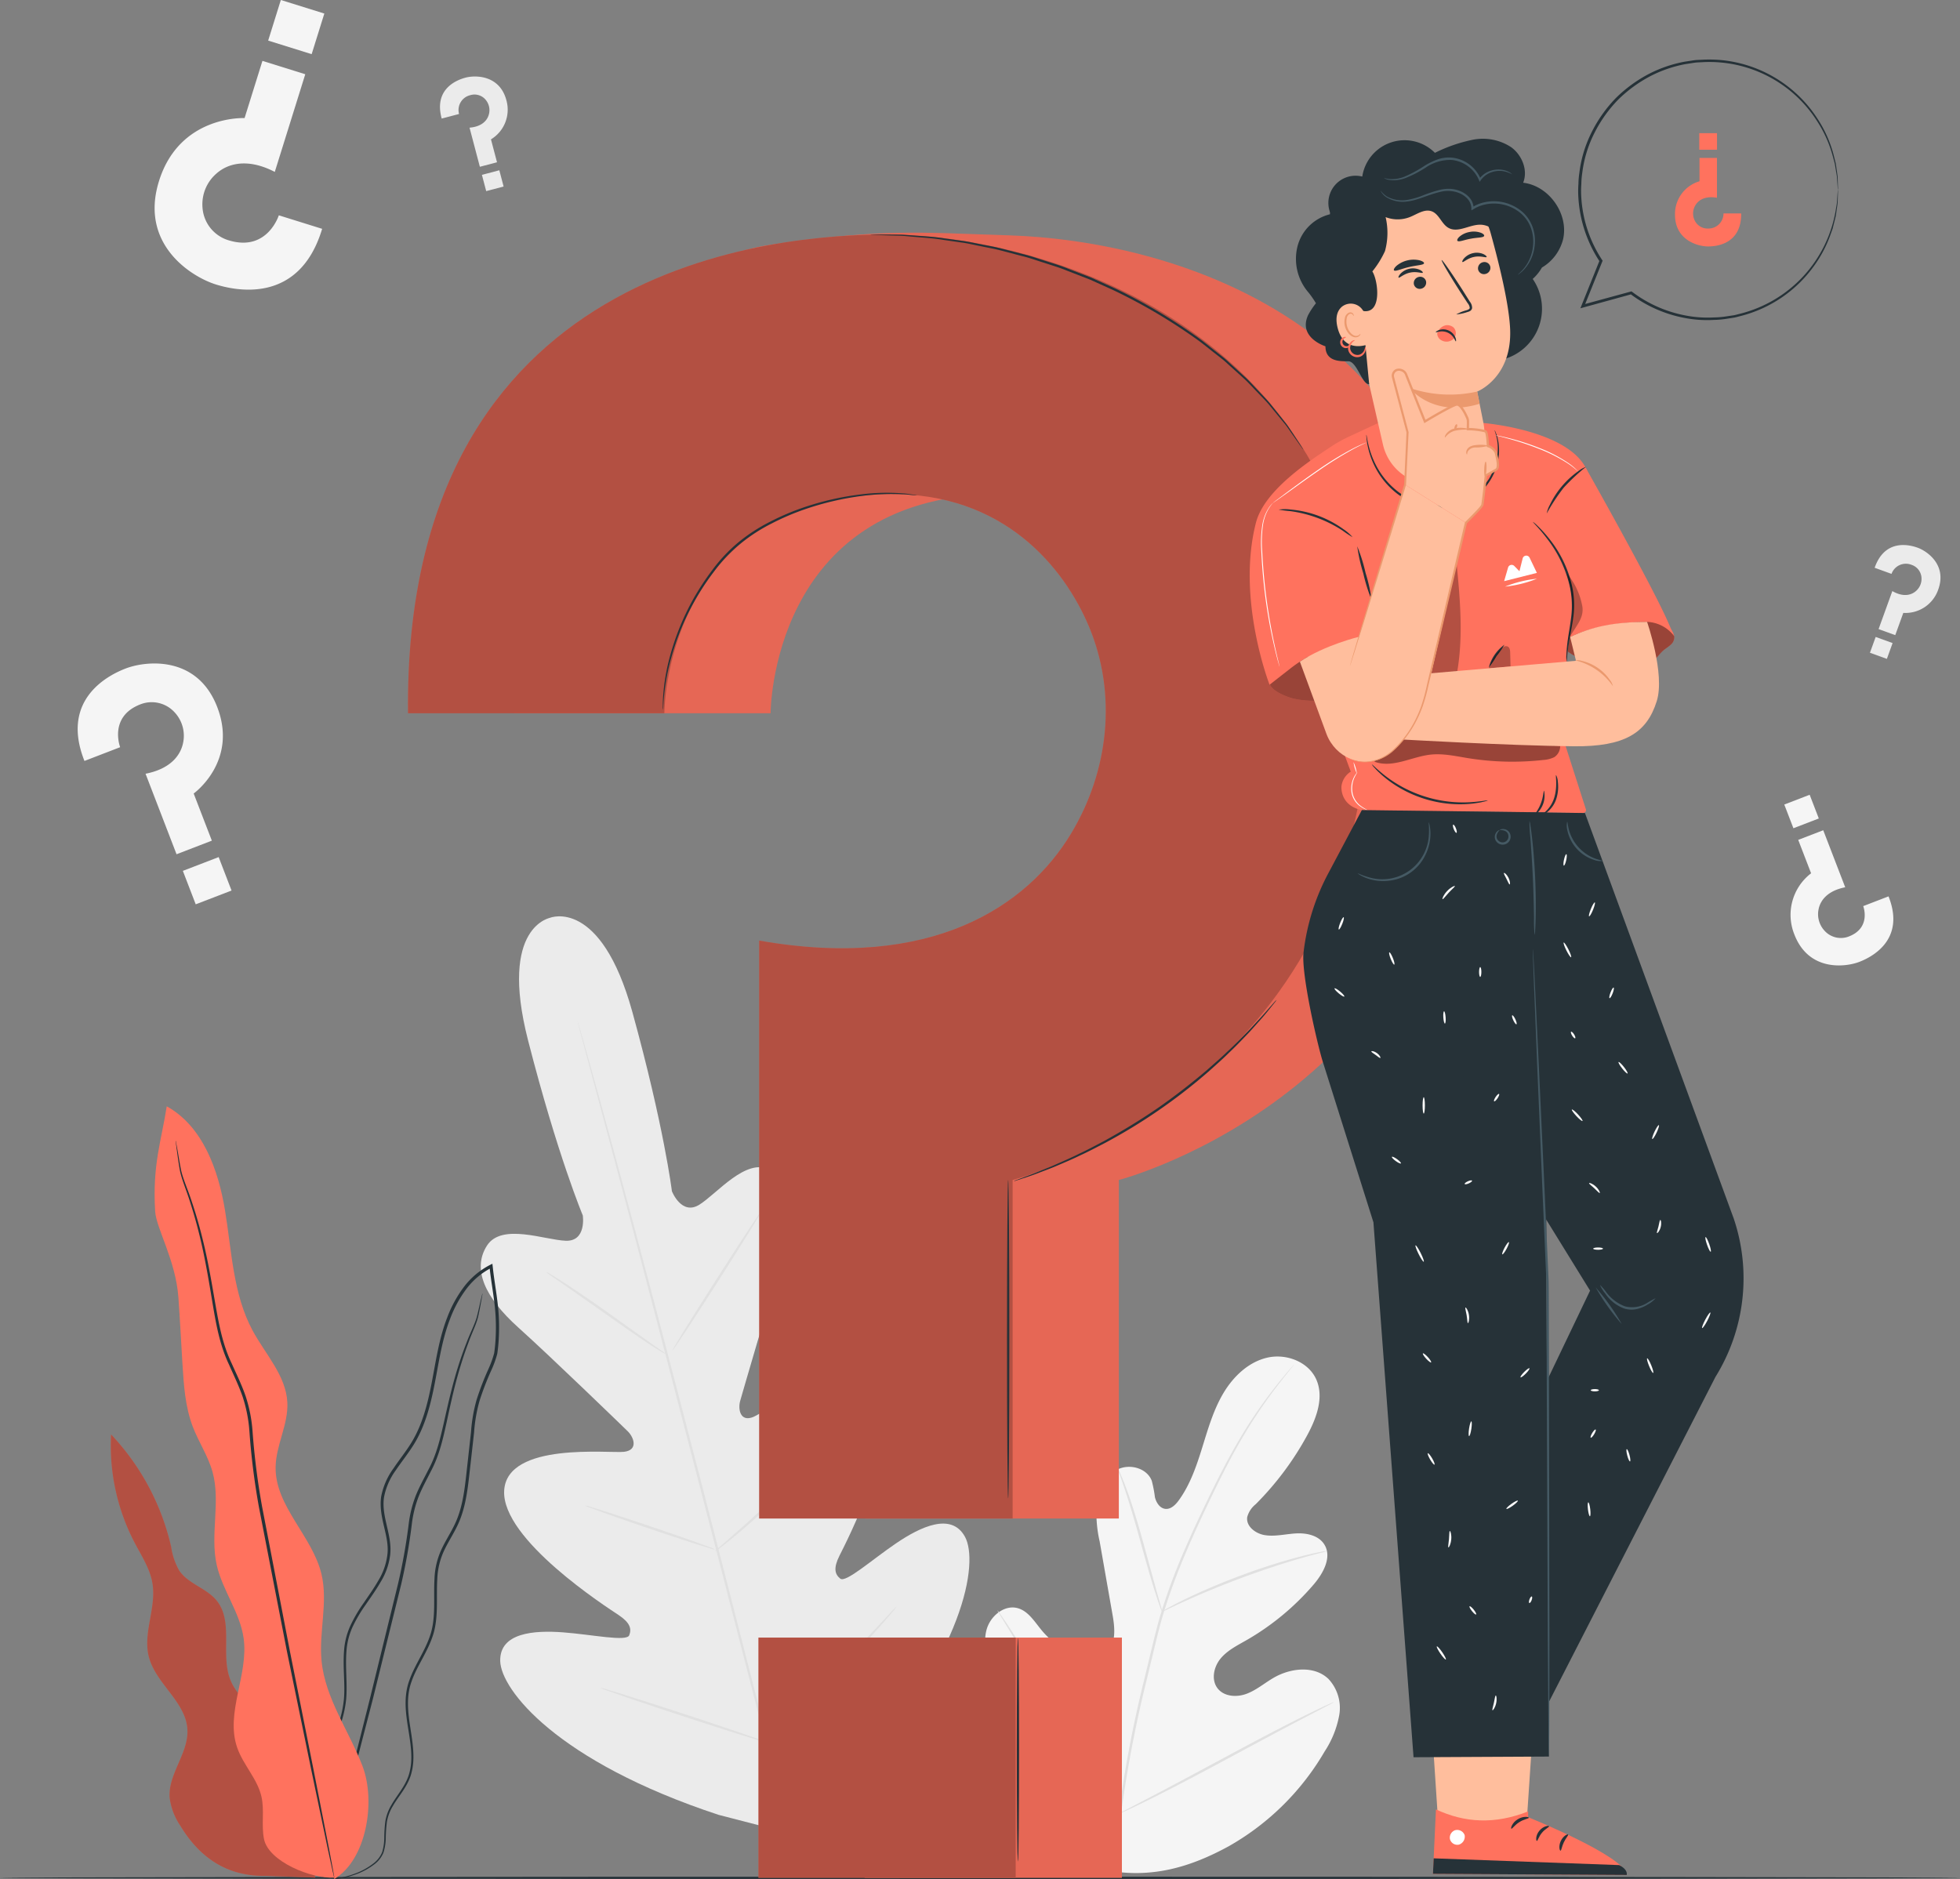 <svg xmlns="http://www.w3.org/2000/svg" width="441.542" height="423.421" viewBox="0 0 441.542 423.421">
  <rect x="0" y="0" width="441.542" height="423.421" fill="#808080" stroke="none"/>
  <g id="whyus" transform="translate(-29.229 -40.683)">
    <g id="Background_Complete" data-name="Background Complete">
      <g id="Group_2823" data-name="Group 2823">
        <g id="Group_2797" data-name="Group 2797">
          <g id="Group_2796" data-name="Group 2796">
            <g id="Group_2795" data-name="Group 2795">
              <g id="Group_2794" data-name="Group 2794">
                <path id="Path_1669" data-name="Path 1669" d="M278.438,462.058C261.2,453.9,254.327,434.5,251.9,416.434c-.406-3.016-1.27-6.122-.289-8.994s4.006-5.234,6.9-4.424c2.4.671,3.814,3.1,5.422,5.029a17.789,17.789,0,0,0,8.17,5.528c2.077.668,4.542.874,6.251-.484,2.346-1.865,2.046-5.49,1.523-8.47q-1.464-8.331-2.925-16.659a28.169,28.169,0,0,1-.6-9.011c.449-2.988,2.054-5.965,4.756-7.239s6.489-.233,7.582,2.585a27.915,27.915,0,0,1,.713,3.7c.292,1.224,1.1,2.5,2.335,2.642,1.25.149,2.3-.9,3.044-1.923,2.57-3.532,4-7.765,5.3-11.953s2.526-8.459,4.764-12.216,5.661-7.014,9.891-7.979,9.229.9,11.017,4.913.063,8.7-2.031,12.559A67.525,67.525,0,0,1,312.1,379.6a5.562,5.562,0,0,0-1.9,2.886c-.311,2.1,1.907,3.754,3.981,4.075,2.348.365,4.722-.274,7.094-.394s5.065.48,6.316,2.529c1.738,2.842-.271,6.469-2.426,8.986a57.846,57.846,0,0,1-15.231,12.6c-2.058,1.174-4.248,2.269-5.757,4.11s-2.123,4.7-.7,6.622,4.282,2.131,6.509,1.315,4.071-2.41,6.122-3.607c3.837-2.24,9.178-2.853,12.4.245a9.573,9.573,0,0,1,2.416,8.177,22.067,22.067,0,0,1-3.274,8.136,58.163,58.163,0,0,1-21.577,21.352c-8.95,4.906-17.61,7.289-27.644,5.431" fill="#f5f5f5"/>
              </g>
            </g>
          </g>
        </g>
        <g id="Group_2802" data-name="Group 2802">
          <g id="Group_2801" data-name="Group 2801">
            <g id="Group_2800" data-name="Group 2800">
              <g id="Group_2799" data-name="Group 2799">
                <g id="Group_2798" data-name="Group 2798">
                  <path id="Path_1670" data-name="Path 1670" d="M281.17,450.011a271.277,271.277,0,0,1,5.741-30.569q.971-4.018,1.917-7.935c.635-2.6,1.264-5.185,2.036-7.672a135.627,135.627,0,0,1,5.254-14.036c1.887-4.384,3.838-8.475,5.689-12.287s3.662-7.328,5.441-10.464a107.328,107.328,0,0,1,9.485-14.162c1.246-1.578,2.253-2.771,2.946-3.57.335-.38.6-.679.794-.9a2.364,2.364,0,0,1,.285-.295,2.156,2.156,0,0,1-.241.333l-.752.939c-.665.823-1.644,2.037-2.863,3.633a113.628,113.628,0,0,0-9.312,14.224c-1.752,3.14-3.529,6.66-5.368,10.473s-3.765,7.91-5.635,12.288a137.1,137.1,0,0,0-5.2,13.993c-.764,2.474-1.385,5.033-2.02,7.643l-1.913,7.932a277.852,277.852,0,0,0-5.774,30.5" fill="#e0e0e0"/>
                </g>
              </g>
            </g>
          </g>
        </g>
        <g id="Group_2807" data-name="Group 2807">
          <g id="Group_2806" data-name="Group 2806">
            <g id="Group_2805" data-name="Group 2805">
              <g id="Group_2804" data-name="Group 2804">
                <g id="Group_2803" data-name="Group 2803">
                  <path id="Path_1671" data-name="Path 1671" d="M291.018,403.787a6.163,6.163,0,0,1-.507-1.223c-.3-.8-.686-1.965-1.147-3.415-.924-2.9-2.064-6.945-3.3-11.41s-2.434-8.487-3.4-11.363c-.479-1.439-.878-2.6-1.164-3.4a6.127,6.127,0,0,1-.386-1.266,5.915,5.915,0,0,1,.587,1.186c.349.776.806,1.921,1.333,3.348,1.065,2.853,2.324,6.871,3.564,11.343l3.146,11.448c.386,1.374.714,2.533.976,3.462A6.057,6.057,0,0,1,291.018,403.787Z" fill="#e0e0e0"/>
                </g>
              </g>
            </g>
          </g>
        </g>
        <g id="Group_2812" data-name="Group 2812">
          <g id="Group_2811" data-name="Group 2811">
            <g id="Group_2810" data-name="Group 2810">
              <g id="Group_2809" data-name="Group 2809">
                <g id="Group_2808" data-name="Group 2808">
                  <path id="Path_1672" data-name="Path 1672" d="M328.153,390.133a8.373,8.373,0,0,1-1.5.442c-.969.254-2.373.614-4.094,1.115-3.448.973-8.164,2.484-13.294,4.379s-9.7,3.826-12.959,5.311c-1.638.731-2.947,1.359-3.855,1.787a8.33,8.33,0,0,1-1.434.62,8.271,8.271,0,0,1,1.336-.816c.879-.488,2.165-1.172,3.786-1.952,3.23-1.582,7.79-3.568,12.933-5.479a137.106,137.106,0,0,1,13.384-4.235c1.74-.452,3.162-.755,4.15-.943A8.355,8.355,0,0,1,328.153,390.133Z" fill="#e0e0e0"/>
                </g>
              </g>
            </g>
          </g>
        </g>
        <g id="Group_2817" data-name="Group 2817">
          <g id="Group_2816" data-name="Group 2816">
            <g id="Group_2815" data-name="Group 2815">
              <g id="Group_2814" data-name="Group 2814">
                <g id="Group_2813" data-name="Group 2813">
                  <path id="Path_1673" data-name="Path 1673" d="M281.522,449.226a2,2,0,0,1-.342-.423l-.89-1.277c-.768-1.111-1.838-2.749-3.133-4.79-2.594-4.08-6-9.829-9.67-16.223s-7.02-12.169-9.524-16.3l-2.981-4.881-.8-1.333a1.993,1.993,0,0,1-.248-.487,2.089,2.089,0,0,1,.342.425c.241.345.535.765.89,1.275.769,1.112,1.839,2.75,3.134,4.79,2.593,4.08,6,9.829,9.671,16.226s7.018,12.166,9.523,16.3c1.225,2.005,2.232,3.655,2.98,4.881l.8,1.333A1.992,1.992,0,0,1,281.522,449.226Z" fill="#e0e0e0"/>
                </g>
              </g>
            </g>
          </g>
        </g>
        <g id="Group_2822" data-name="Group 2822">
          <g id="Group_2821" data-name="Group 2821">
            <g id="Group_2820" data-name="Group 2820">
              <g id="Group_2819" data-name="Group 2819">
                <g id="Group_2818" data-name="Group 2818">
                  <path id="Path_1674" data-name="Path 1674" d="M329.7,424.182a2.063,2.063,0,0,1-.471.294l-1.4.746-5.157,2.692c-4.355,2.274-10.333,5.483-16.934,9.038s-12.617,6.714-17.02,8.9c-2.2,1.093-3.991,1.959-5.24,2.532-.578.261-1.055.476-1.442.652a2.027,2.027,0,0,1-.52.192,2.127,2.127,0,0,1,.471-.3l1.4-.745,5.157-2.692c4.354-2.273,10.333-5.483,16.936-9.039s12.614-6.713,17.017-8.9c2.2-1.093,3.991-1.959,5.241-2.532l1.442-.652A2.061,2.061,0,0,1,329.7,424.182Z" fill="#e0e0e0"/>
                </g>
              </g>
            </g>
          </g>
        </g>
      </g>
      <g id="Group_2847" data-name="Group 2847">
        <g id="Group_2825" data-name="Group 2825">
          <g id="Group_2824" data-name="Group 2824">
            <path id="Path_1675" data-name="Path 1675" d="M153.4,247.411s-11.882,1.651-5.211,27.674,12.328,39.435,12.328,39.435.9,5.894-3.855,5.712-14.439-4.04-17.725,1.087c-3.409,5.318-.429,11.725,7.024,18.431s23.241,22,24.663,23.388c1.4,1.362,2.456,4.25-.8,4.644s-26.385-2.32-27.016,8.732,23.2,26.324,25.773,28.043,2.979,3.065,2.4,4.56-8.264-.15-14.874-.653-14.362.073-14.191,6.48,12.682,22.6,49.189,34.634l17.281,4.47,12.775-12.58c25.7-28.588,28.511-48.854,25.475-54.5s-10.049-2.291-15.535,1.43-11.34,8.968-12.583,7.958-1.561-2.38-.182-5.151,14.47-27.866,8.43-37.143-24.761,4.572-27.783,5.848-3.538-1.756-3-3.632c.544-1.912,6.646-23.029,9.78-32.552s2.537-16.564-3.063-19.484c-5.4-2.817-11.89,5.345-15.922,7.864s-6.185-3.041-6.185-3.041-1.755-14.45-8.9-40.347-18.532-21.258-18.532-21.258" fill="#ebebeb"/>
          </g>
        </g>
        <g id="Group_2828" data-name="Group 2828">
          <g id="Group_2827" data-name="Group 2827">
            <g id="Group_2826" data-name="Group 2826">
              <path id="Path_1676" data-name="Path 1676" d="M208.367,458.346c-5.171-19.04-13.792-53.035-21.346-82.183s-14.413-55.512-19.487-74.577c-2.542-9.513-4.6-17.219-6.032-22.571l-1.636-6.138c-.176-.687-.313-1.219-.412-1.6-.09-.361-.122-.55-.122-.55s.069.179.177.535c.111.379.265.906.465,1.586.4,1.42.987,3.475,1.736,6.111,1.5,5.309,3.621,13.006,6.2,22.527,5.171,19.04,12.093,45.4,19.644,74.539s16.115,63.156,21.189,82.22" fill="#e0e0e0"/>
            </g>
          </g>
        </g>
        <g id="Group_2831" data-name="Group 2831">
          <g id="Group_2830" data-name="Group 2830">
            <g id="Group_2829" data-name="Group 2829">
              <path id="Path_1677" data-name="Path 1677" d="M152.269,327.262a5.8,5.8,0,0,1,1.138.61c.716.421,1.732,1.06,2.98,1.861,2.494,1.607,5.881,3.914,9.572,6.527l9.426,6.724L178.252,345a5.823,5.823,0,0,1,1.026.784,5.721,5.721,0,0,1-1.143-.6c-.714-.423-1.731-1.062-2.972-1.876-2.477-1.632-5.833-3.983-9.524-6.6l-9.47-6.653-2.879-2.005A5.817,5.817,0,0,1,152.269,327.262Z" fill="#e0e0e0"/>
            </g>
          </g>
        </g>
        <g id="Group_2834" data-name="Group 2834">
          <g id="Group_2833" data-name="Group 2833">
            <g id="Group_2832" data-name="Group 2832">
              <path id="Path_1678" data-name="Path 1678" d="M180.718,344.941c-.129-.083,4.319-7.275,9.934-16.063s10.274-15.848,10.4-15.765-4.318,7.273-9.936,16.064S180.847,345.023,180.718,344.941Z" fill="#e0e0e0"/>
            </g>
          </g>
        </g>
        <g id="Group_2837" data-name="Group 2837">
          <g id="Group_2836" data-name="Group 2836">
            <g id="Group_2835" data-name="Group 2835">
              <path id="Path_1679" data-name="Path 1679" d="M190.3,390.217a6,6,0,0,1,.948-.916l2.7-2.359c2.272-1.994,5.4-4.762,8.738-7.942s6.275-6.151,8.378-8.323c.991-1.022,1.826-1.882,2.494-2.572a6.087,6.087,0,0,1,.962-.9,5.94,5.94,0,0,1-.8,1.047c-.545.649-1.349,1.574-2.368,2.694-2.033,2.245-4.926,5.275-8.282,8.457s-6.526,5.918-8.867,7.839c-1.175.956-2.134,1.719-2.812,2.227A5.982,5.982,0,0,1,190.3,390.217Z" fill="#e0e0e0"/>
            </g>
          </g>
        </g>
        <g id="Group_2840" data-name="Group 2840">
          <g id="Group_2839" data-name="Group 2839">
            <g id="Group_2838" data-name="Group 2838">
              <path id="Path_1680" data-name="Path 1680" d="M161.047,379.89a5.191,5.191,0,0,1,1.184.287l3.164.98c2.665.849,6.332,2.058,10.373,3.427s7.69,2.637,10.322,3.582l3.107,1.145a5.234,5.234,0,0,1,1.116.492,5.182,5.182,0,0,1-1.185-.287l-3.164-.979c-2.664-.849-6.332-2.059-10.374-3.428s-7.688-2.637-10.321-3.581l-3.107-1.146A5.115,5.115,0,0,1,161.047,379.89Z" fill="#e0e0e0"/>
            </g>
          </g>
        </g>
        <g id="Group_2843" data-name="Group 2843">
          <g id="Group_2842" data-name="Group 2842">
            <g id="Group_2841" data-name="Group 2841">
              <path id="Path_1681" data-name="Path 1681" d="M164.426,420.936a8.266,8.266,0,0,1,1.512.382l4.06,1.24c3.42,1.069,8.133,2.583,13.328,4.287s9.891,3.278,13.28,4.443l4,1.406a8.418,8.418,0,0,1,1.445.588,8.493,8.493,0,0,1-1.512-.382l-4.06-1.24c-3.42-1.069-8.134-2.583-13.331-4.288s-9.888-3.277-13.278-4.442l-4-1.406A8.423,8.423,0,0,1,164.426,420.936Z" fill="#e0e0e0"/>
            </g>
          </g>
        </g>
        <g id="Group_2846" data-name="Group 2846">
          <g id="Group_2845" data-name="Group 2845">
            <g id="Group_2844" data-name="Group 2844">
              <path id="Path_1682" data-name="Path 1682" d="M201.239,432.734a9.56,9.56,0,0,1,1.172-1.191l3.31-3.114c2.792-2.632,6.633-6.282,10.761-10.431s7.777-7.993,10.4-10.8l3.1-3.32a9.753,9.753,0,0,1,1.185-1.176,9.551,9.551,0,0,1-1.024,1.319c-.687.826-1.7,2.005-2.975,3.441-2.546,2.875-6.151,6.774-10.293,10.925s-8.026,7.768-10.888,10.329c-1.435,1.276-2.606,2.3-3.432,2.985A9.685,9.685,0,0,1,201.239,432.734Z" fill="#e0e0e0"/>
            </g>
          </g>
        </g>
      </g>
      <g id="Group_2848" data-name="Group 2848">
        <path id="Path_1683" data-name="Path 1683" d="M101.8,92.239,92.04,89.194s-2.556,8.194-11.117,5.684a8.27,8.27,0,0,1-6.075-7.426,9.161,9.161,0,0,1,3.161-7.687c2.507-2.213,6.908-3.562,13.123-.351L98,57.41l-9.65-3.01L84.326,67.289S69.7,66.565,65.047,81.48c-4.452,14.271,7.312,21.577,12.79,23.286C82.026,106.073,96.612,109.513,101.8,92.239Z" fill="#f5f5f5"/>
        <rect id="Rectangle_211" data-name="Rectangle 211" width="10.259" height="9.581" transform="matrix(-0.955, -0.298, 0.298, -0.955, 99.438, 52.885)" fill="#f5f5f5"/>
      </g>
      <g id="Group_2849" data-name="Group 2849">
        <path id="Path_1684" data-name="Path 1684" d="M128.734,67.395l3.908-1.03a3.435,3.435,0,0,1,2.529-4.24,3.27,3.27,0,0,1,3.6,1.211,3.621,3.621,0,0,1,.556,3.238c-.374,1.268-1.565,2.644-4.321,2.875l2.324,8.812,3.864-1.02-1.361-5.161a7.806,7.806,0,0,0,3.475-8.8c-1.508-5.714-6.983-5.69-9.176-5.111C132.449,58.608,126.842,60.521,128.734,67.395Z" fill="#ebebeb"/>
        <rect id="Rectangle_212" data-name="Rectangle 212" width="4.056" height="3.788" transform="matrix(0.967, -0.255, 0.255, 0.967, 137.793, 80.079)" fill="#ebebeb"/>
      </g>
      <g id="Group_2850" data-name="Group 2850">
        <path id="Path_1685" data-name="Path 1685" d="M451.543,168.606l3.8,1.376a3.435,3.435,0,0,1,4.493-2.046,3.267,3.267,0,0,1,2.266,3.041,3.622,3.622,0,0,1-1.385,2.98c-1.03.829-2.792,1.283-5.189-.1l-3.1,8.568,3.757,1.361L458,178.772a7.806,7.806,0,0,0,7.868-5.261c2.013-5.557-2.5-8.653-4.636-9.426C459.6,163.495,453.9,161.876,451.543,168.606Z" fill="#ebebeb"/>
        <rect id="Rectangle_213" data-name="Rectangle 213" width="4.056" height="3.788" transform="translate(451.774 184.19) rotate(19.914)" fill="#ebebeb"/>
      </g>
      <g id="Group_2851" data-name="Group 2851">
        <path id="Path_1686" data-name="Path 1686" d="M48.255,212.129l8.043-3.1s-2.6-6.752,4.369-9.577a6.973,6.973,0,0,1,7.9,1.726,7.724,7.724,0,0,1,1.937,6.734c-.5,2.775-2.7,5.97-8.487,7.1L69,233.151l7.953-3.064-4.093-10.622s10.043-7.18,5.308-19.471c-4.531-11.76-16.129-10.428-20.644-8.689C54.076,192.635,42.638,198,48.255,212.129Z" fill="#f5f5f5"/>
        <rect id="Rectangle_214" data-name="Rectangle 214" width="8.649" height="8.078" transform="matrix(0.933, -0.359, 0.359, 0.933, 70.421, 236.895)" fill="#f5f5f5"/>
      </g>
      <g id="Group_2852" data-name="Group 2852">
        <path id="Path_1687" data-name="Path 1687" d="M454.67,242.639l-5.7,2.195s1.843,4.785-3.1,6.787a4.942,4.942,0,0,1-5.6-1.223,5.474,5.474,0,0,1-1.373-4.772c.353-1.966,1.913-4.231,6.015-5.034l-4.951-12.85-5.635,2.171,2.9,7.527a11.792,11.792,0,0,0-3.761,13.8c3.21,8.334,11.43,7.39,14.629,6.158C450.545,256.453,458.651,252.651,454.67,242.639Z" fill="#f5f5f5"/>
        <rect id="Rectangle_215" data-name="Rectangle 215" width="6.129" height="5.724" transform="translate(438.962 225.089) rotate(158.931)" fill="#f5f5f5"/>
      </g>
    </g>
    <g id="Floor">
      <g id="Group_2853" data-name="Group 2853">
        <path id="Path_1688" data-name="Path 1688" d="M470.771,463.772c0,.143-98.85.26-220.76.26-121.953,0-220.782-.117-220.782-.26s98.829-.261,220.782-.261C371.921,463.511,470.771,463.628,470.771,463.772Z" fill="#263238"/>
      </g>
    </g>
    <g id="Plant">
      <g id="Group_2879" data-name="Group 2879">
        <g id="Group_2856" data-name="Group 2856">
          <g id="Group_2855" data-name="Group 2855">
            <g id="Group_2854" data-name="Group 2854">
              <path id="Path_1689" data-name="Path 1689" d="M92.637,437.8c.949-3.677-1.463-7.369-4.166-10.037s-5.934-5.059-7.341-8.587c-2.278-5.715.785-13.116-3.1-17.885-2.287-2.8-6.388-3.744-8.418-6.741a15.321,15.321,0,0,1-1.827-5.356,54.4,54.4,0,0,0-13.53-25.316,47.215,47.215,0,0,0,5.308,24.4c1.575,3,3.508,5.921,4.03,9.267.847,5.434-2.185,11.032-.851,16.367,1.527,6.1,8.381,10.185,8.706,16.466.274,5.31-4.354,9.971-4.009,15.277a14.331,14.331,0,0,0,2.363,6.3c4.106,6.825,10.137,11.527,19.279,11.374l11.2.392Z" fill="#ff725e"/>
            </g>
          </g>
        </g>
        <g id="Group_2860" data-name="Group 2860" opacity="0.3">
          <g id="Group_2859" data-name="Group 2859">
            <g id="Group_2858" data-name="Group 2858">
              <g id="Group_2857" data-name="Group 2857">
                <path id="Path_1690" data-name="Path 1690" d="M92.637,437.8c.949-3.677-1.463-7.369-4.166-10.037s-5.934-5.059-7.341-8.587c-2.278-5.715.785-13.116-3.1-17.885-2.287-2.8-6.388-3.744-8.418-6.741a15.321,15.321,0,0,1-1.827-5.356,54.4,54.4,0,0,0-13.53-25.316,47.215,47.215,0,0,0,5.308,24.4c1.575,3,3.508,5.921,4.03,9.267.847,5.434-2.185,11.032-.851,16.367,1.527,6.1,8.381,10.185,8.706,16.466.274,5.31-4.354,9.971-4.009,15.277a14.331,14.331,0,0,0,2.363,6.3c4.106,6.825,10.137,11.527,19.279,11.374l11.2.392Z"/>
              </g>
            </g>
          </g>
        </g>
        <g id="Group_2878" data-name="Group 2878">
          <g id="Group_2869" data-name="Group 2869">
            <g id="Group_2864" data-name="Group 2864">
              <g id="Group_2863" data-name="Group 2863">
                <g id="Group_2862" data-name="Group 2862">
                  <g id="Group_2861" data-name="Group 2861">
                    <path id="Path_1691" data-name="Path 1691" d="M102.543,464.012a8.945,8.945,0,0,0,3.083-.067,18.689,18.689,0,0,0,3.639-.916,15.425,15.425,0,0,0,4.494-2.461,6.273,6.273,0,0,0,1.848-2.463,11.589,11.589,0,0,0,.527-3.346,32.318,32.318,0,0,1,.262-3.622,9.981,9.981,0,0,1,1.368-3.6c1.32-2.319,3.512-4.515,4.22-7.664.767-3.1.217-6.449-.3-9.815s-1.023-7.02.261-10.519c1.2-3.5,3.657-6.664,4.885-10.612,1.222-3.987.652-8.276.911-12.505A16.589,16.589,0,0,1,129.2,390.2c.906-1.982,2.163-3.851,3.144-5.938,1.987-4.218,2.338-9,2.882-13.684q.4-3.541.8-7.155a35,35,0,0,1,1.244-7.161,63.05,63.05,0,0,1,2.679-6.93,22.981,22.981,0,0,0,1.3-3.62,36.356,36.356,0,0,0,.361-3.851,45.345,45.345,0,0,0-.3-7.751c-.3-2.584-.77-5.146-1.048-7.735-.017-.153-.034-.306-.05-.447l-.058-.516-.459.23a17.291,17.291,0,0,0-6.027,5.087,27.425,27.425,0,0,0-3.7,6.825c-1.87,4.811-2.544,9.853-3.487,14.663-.92,4.812-2.134,9.544-4.6,13.543-1.227,1.994-2.711,3.815-4.01,5.76a15.826,15.826,0,0,0-2.779,6.382c-.662,4.737,1.947,8.9,1.4,13.091a14.529,14.529,0,0,1-2.043,5.812c-1.017,1.789-2.212,3.448-3.346,5.115a32.915,32.915,0,0,0-3,5.167,16.349,16.349,0,0,0-1.376,5.613c-.273,3.776.263,7.358-.014,10.74a24.7,24.7,0,0,1-2.763,9.2c-1.354,2.755-2.861,5.246-4.123,7.662a39.474,39.474,0,0,0-1.7,3.568,17.569,17.569,0,0,0-.983,3.54,22.361,22.361,0,0,0-.082,6.391,16.107,16.107,0,0,0,3.2,8.151,7.81,7.81,0,0,0,.906.981,4.5,4.5,0,0,0,.735.624c.418.308.641.449.641.449a14.148,14.148,0,0,1-2.168-2.144,16.214,16.214,0,0,1-3.04-8.1,22.229,22.229,0,0,1,.143-6.3,17.287,17.287,0,0,1,.99-3.456,38.855,38.855,0,0,1,1.708-3.521c1.272-2.395,2.794-4.876,4.178-7.648a25.143,25.143,0,0,0,2.86-9.365c.294-3.454-.226-7.049.059-10.736a15.816,15.816,0,0,1,1.35-5.425,32.383,32.383,0,0,1,2.972-5.063c1.133-1.656,2.342-3.321,3.387-5.148a15.117,15.117,0,0,0,2.137-6.049c.54-4.468-2.05-8.656-1.377-13.059a15.194,15.194,0,0,1,2.684-6.1c1.279-1.909,2.771-3.732,4.035-5.776,2.545-4.114,3.778-8.937,4.708-13.768.951-4.841,1.626-9.829,3.463-14.541a26.751,26.751,0,0,1,3.606-6.646,16.583,16.583,0,0,1,5.774-4.877l-.516-.286c.016.142.034.3.051.451.281,2.621.749,5.188,1.05,7.742a44.706,44.706,0,0,1,.3,7.632,36.391,36.391,0,0,1-.345,3.736,22.471,22.471,0,0,1-1.256,3.491,63.733,63.733,0,0,0-2.7,7.006,35.686,35.686,0,0,0-1.261,7.28q-.4,3.615-.794,7.16c-.535,4.706-.886,9.41-2.8,13.482-.946,2.027-2.2,3.9-3.133,5.949a17.249,17.249,0,0,0-1.5,6.447c-.244,4.321.319,8.545-.85,12.373-1.161,3.81-3.6,6.988-4.838,10.6-1.321,3.651-.774,7.432-.24,10.78.541,3.371,1.084,6.653.363,9.63-.648,3.008-2.776,5.183-4.124,7.569a10.372,10.372,0,0,0-1.389,3.744,32.274,32.274,0,0,0-.235,3.666,11.37,11.37,0,0,1-.478,3.254,6,6,0,0,1-1.737,2.357,15.4,15.4,0,0,1-4.386,2.474,19.333,19.333,0,0,1-3.588.973,14.372,14.372,0,0,1-2.277.22C102.81,464,102.543,464.012,102.543,464.012Z" fill="#263238"/>
                  </g>
                </g>
              </g>
            </g>
            <g id="Group_2868" data-name="Group 2868">
              <g id="Group_2867" data-name="Group 2867">
                <g id="Group_2866" data-name="Group 2866">
                  <g id="Group_2865" data-name="Group 2865">
                    <path id="Path_1692" data-name="Path 1692" d="M137.923,332.1a1.334,1.334,0,0,0-.108.338c-.066.268-.147.6-.247,1.008-.22.882-.483,2.214-.906,3.877-.439,1.659-1.455,3.535-2.324,5.849-.9,2.294-1.819,4.954-2.661,7.942s-1.612,6.3-2.4,9.855c-.816,3.546-1.63,7.349-3.584,10.935-.918,1.819-1.952,3.66-2.772,5.674A26.42,26.42,0,0,0,121.306,384a130,130,0,0,1-2.414,13.546c-2.246,9.177-4.384,17.916-6.331,25.875-1.995,7.93-3.792,15.077-5.307,21.1-1.474,5.97-2.672,10.82-3.517,14.241q-.583,2.463-.921,3.882c-.089.411-.163.744-.221,1.013a1.278,1.278,0,0,0-.052.352,1.341,1.341,0,0,0,.123-.333c.077-.265.173-.593.291-1,.255-.934.607-2.22,1.052-3.847l3.738-14.186c1.558-6.013,3.4-13.147,5.456-21.063,1.965-7.961,4.124-16.7,6.391-25.881A128.323,128.323,0,0,0,122,384.1a25.835,25.835,0,0,1,1.552-6.27c.791-1.962,1.809-3.794,2.727-5.632,1.97-3.655,2.79-7.573,3.575-11.105.766-3.562,1.491-6.868,2.31-9.848s1.684-5.637,2.547-7.934c.823-2.306,1.806-4.2,2.219-5.919.388-1.705.6-3.023.777-3.921.071-.414.13-.751.177-1.023A1.305,1.305,0,0,0,137.923,332.1Z" fill="#263238"/>
                  </g>
                </g>
              </g>
            </g>
          </g>
          <g id="Group_2877" data-name="Group 2877">
            <g id="Group_2872" data-name="Group 2872">
              <g id="Group_2871" data-name="Group 2871">
                <g id="Group_2870" data-name="Group 2870">
                  <path id="Path_1693" data-name="Path 1693" d="M104.519,464.046c7.314-4.347,9.413-17.543,6.362-25.486s-8.391-15.2-9.214-23.668c-.633-6.51,1.5-13.191-.018-19.553C99.6,386.752,91.22,380.1,91.317,371.275c.054-4.953,2.872-9.613,2.647-14.56-.275-6.069-4.933-10.884-7.818-16.23-4.416-8.183-4.706-17.857-6.216-27.032s-5.007-19-13.139-23.511c-1.2,7.79-3.25,13.125-2.607,23.677.232,3.79,4.634,11.045,5.233,19.351.358,4.964.606,9.936.91,14.9.295,4.834.608,9.757,2.341,14.28,1.328,3.466,3.461,6.614,4.447,10.193,1.855,6.732-.582,14.023.916,20.844,1.269,5.778,5.268,10.751,6.085,16.611,1.148,8.232-4.18,16.786-1.453,24.639,1.354,3.9,4.559,7.026,5.469,11.049.706,3.122-.064,6.427.575,9.563,1.03,5.053,10.667,8.977,15.814,8.665" fill="#ff725e"/>
                </g>
              </g>
            </g>
            <g id="Group_2876" data-name="Group 2876">
              <g id="Group_2875" data-name="Group 2875">
                <g id="Group_2874" data-name="Group 2874">
                  <g id="Group_2873" data-name="Group 2873">
                    <path id="Path_1694" data-name="Path 1694" d="M68.807,297.675a2.041,2.041,0,0,0,.032.439c.042.328.1.75.165,1.281.168,1.125.356,2.777.737,4.913.408,2.148,1.515,4.566,2.4,7.482.934,2.906,1.862,6.26,2.683,10.015s1.533,7.906,2.266,12.376c.757,4.437,1.532,9.341,3.749,13.994,1.026,2.338,2.177,4.678,3.041,7.171a32.2,32.2,0,0,1,1.542,7.9,159.43,159.43,0,0,0,2.146,17.038c2.24,11.542,4.373,22.535,6.315,32.541,2.047,9.967,3.891,18.946,5.444,26.505l3.731,17.857c.448,2.068.8,3.692,1.05,4.848.121.521.217.935.291,1.257a2,2,0,0,0,.123.423,1.994,1.994,0,0,0-.051-.438c-.056-.325-.129-.744-.221-1.271-.218-1.162-.526-2.8-.918-4.875-.837-4.275-2.033-10.378-3.507-17.9-1.509-7.568-3.3-16.557-5.292-26.535-1.924-10-4.037-20.994-6.257-32.532a161.6,161.6,0,0,1-2.152-16.982,32.777,32.777,0,0,0-1.6-8.061c-.89-2.547-2.057-4.9-3.084-7.215-2.2-4.585-2.978-9.373-3.767-13.826-.758-4.462-1.488-8.627-2.358-12.387s-1.823-7.123-2.8-10.029c-.929-2.926-2.07-5.323-2.509-7.417-.416-2.1-.654-3.765-.867-4.876-.1-.526-.175-.944-.235-1.269A1.921,1.921,0,0,0,68.807,297.675Z" fill="#263238"/>
                  </g>
                </g>
              </g>
            </g>
          </g>
        </g>
      </g>
    </g>
    <g id="Speech_Bubble" data-name="Speech Bubble">
      <g id="Group_2887" data-name="Group 2887">
        <g id="Group_2880" data-name="Group 2880">
          <path id="Path_1695" data-name="Path 1695" d="M421.474,88.773h-3.981a3.383,3.383,0,0,1-3.473,3.4,3.222,3.222,0,0,1-3.12-2.056,3.568,3.568,0,0,1,.284-3.224c.675-1.114,2.155-2.125,4.837-1.653V76.267h-3.936v5.258a7.686,7.686,0,0,0-5.52,7.511c0,5.821,5.22,7.173,7.454,7.173C415.728,96.209,421.549,95.8,421.474,88.773Z" fill="#ff725e"/>
          <rect id="Rectangle_216" data-name="Rectangle 216" width="3.995" height="3.731" transform="translate(416.033 74.418) rotate(180)" fill="#ff725e"/>
        </g>
        <g id="Group_2886" data-name="Group 2886">
          <g id="Group_2885" data-name="Group 2885">
            <g id="Group_2884" data-name="Group 2884">
              <g id="Group_2883" data-name="Group 2883">
                <g id="Group_2882" data-name="Group 2882">
                  <g id="Group_2881" data-name="Group 2881">
                    <path id="Path_1696" data-name="Path 1696" d="M443.276,83.446a2.861,2.861,0,0,0,.008-.5c-.01-.366-.024-.856-.042-1.481-.015-.325-.015-.691-.048-1.091q-.086-.6-.184-1.306l-.219-1.524q-.2-.8-.422-1.7a27.572,27.572,0,0,0-3.6-8.253A29.119,29.119,0,0,0,416.882,54.21a30.06,30.06,0,0,0-3.991-.081c-.674.047-1.361.034-2.041.132l-2.055.31a29.274,29.274,0,0,0-8.121,2.773,31.256,31.256,0,0,0-7.3,5.3,30.644,30.644,0,0,0-5.49,7.642,27.761,27.761,0,0,0-2.859,9.315,18.493,18.493,0,0,0-.211,2.484,22.356,22.356,0,0,0-.046,2.511,29.758,29.758,0,0,0,.636,5.031,29.4,29.4,0,0,0,4.214,10.014l-.031-.3q-2.089,5.208-4.094,10.2l-.243.6.628-.172,10.9-3-.269-.051a29.275,29.275,0,0,0,12.461,5.443,26.516,26.516,0,0,0,6.385.4,20.507,20.507,0,0,0,3.066-.29l1.492-.231c.491-.092.966-.241,1.445-.357A29.176,29.176,0,0,0,437.956,100.5a27.887,27.887,0,0,0,3.573-6.773l.546-1.526q.192-.753.368-1.448t.328-1.325c.082-.425.126-.835.185-1.22.1-.771.231-1.448.26-2.042s.036-1.084.05-1.5c.009-.38.015-.682.021-.916a1.409,1.409,0,0,0-.011-.31,1.44,1.44,0,0,0-.043.31c-.018.233-.042.533-.072.911q-.041.62-.1,1.49c-.046.589-.2,1.26-.308,2.023a29.009,29.009,0,0,1-21.517,23.195c-.47.112-.937.257-1.42.344l-1.466.22a20.169,20.169,0,0,1-3.011.27,25.992,25.992,0,0,1-6.258-.414,28.738,28.738,0,0,1-12.191-5.368l-.122-.092-.147.04-10.912,2.976.385.432q2.007-4.984,4.106-10.2l.064-.16-.1-.144a28.8,28.8,0,0,1-4.116-9.791,29.235,29.235,0,0,1-.622-4.917,21.85,21.85,0,0,1,.044-2.456,17.842,17.842,0,0,1,.2-2.429,27.171,27.171,0,0,1,2.786-9.11,30.087,30.087,0,0,1,5.357-7.485,30.714,30.714,0,0,1,7.132-5.209,28.763,28.763,0,0,1,7.946-2.743l2.014-.311c.666-.1,1.339-.088,2-.137A28.752,28.752,0,0,1,438.46,67.787a27.748,27.748,0,0,1,3.661,8.119q.236.888.447,1.681l.248,1.508q.115.7.213,1.293c.044.4.054.76.08,1.083.045.622.081,1.109.107,1.473A2.753,2.753,0,0,0,443.276,83.446Z" fill="#263238"/>
                  </g>
                </g>
              </g>
            </g>
          </g>
        </g>
      </g>
    </g>
    <g id="Question_Mark" data-name="Question Mark">
      <g id="Group_2896" data-name="Group 2896">
        <g id="Group_2890" data-name="Group 2890">
          <g id="Group_2888" data-name="Group 2888">
            <path id="Path_1697" data-name="Path 1697" d="M145.067,201.384h57.754s0-48.491,50.392-49.359c26.172-.45,39.741,16.693,45.254,29.826,6.4,15.251,4.465,32.633-4.113,46.776-9.8,16.15-30.892,32.379-69.813,25.521l-.369,128.669h57.106V306.539s80.092-20.7,80.092-108.968c0-84.451-68.293-102.695-104.995-103.867-20.425-.652-27.828-1.53-53.087,2.056C171.1,100.33,144.386,137.706,145.067,201.384Z" fill="#ff725e"/>
            <rect id="Rectangle_217" data-name="Rectangle 217" width="57.956" height="54.129" transform="translate(224.012 409.643)" fill="#ff725e"/>
            <rect id="Rectangle_218" data-name="Rectangle 218" width="57.956" height="54.129" transform="translate(224.012 409.643)" opacity="0.1"/>
            <path id="Path_1698" data-name="Path 1698" d="M145.067,201.384h57.754s0-48.491,50.392-49.359c26.172-.45,39.741,16.693,45.254,29.826,6.4,15.251,4.465,32.633-4.113,46.776-9.8,16.15-30.892,32.379-69.813,25.521l-.369,128.669h57.106V306.539s80.092-20.7,80.092-108.968c0-84.451-68.293-102.695-104.995-103.867-20.425-.652-27.828-1.53-53.087,2.056C171.1,100.33,144.386,137.706,145.067,201.384Z" opacity="0.1"/>
          </g>
          <g id="Group_2889" data-name="Group 2889">
            <path id="Path_1699" data-name="Path 1699" d="M121.144,201.384H178.9s0-48.491,50.393-49.359c26.171-.45,39.74,16.693,45.254,29.826,6.4,15.251,4.464,32.633-4.114,46.776-9.8,16.15-31.261,30.83-70.182,23.973V382.817h57.106V306.539s80.092-20.7,80.092-108.968c0-84.451-75.733-104.066-108.151-104.065C204.505,93.506,120.055,99.5,121.144,201.384Z" fill="#ff725e"/>
            <path id="Path_1700" data-name="Path 1700" d="M121.144,201.384H178.9s0-48.491,50.393-49.359c26.171-.45,39.74,16.693,45.254,29.826,6.4,15.251,4.464,32.633-4.114,46.776-9.8,16.15-31.261,30.83-70.182,23.973V382.817h57.106V306.539s80.092-20.7,80.092-108.968c0-84.451-75.733-104.066-108.151-104.065C204.505,93.506,120.055,99.5,121.144,201.384Z" opacity="0.3"/>
            <rect id="Rectangle_219" data-name="Rectangle 219" width="57.956" height="54.129" transform="translate(200.089 409.643)" fill="#ff725e"/>
            <rect id="Rectangle_220" data-name="Rectangle 220" width="57.956" height="54.129" transform="translate(200.089 409.643)" opacity="0.3"/>
          </g>
        </g>
        <g id="Group_2891" data-name="Group 2891">
          <path id="Path_1701" data-name="Path 1701" d="M235.813,152.294a5.361,5.361,0,0,1-.864-.053c-.565-.028-1.387-.187-2.461-.2a50.321,50.321,0,0,0-9.056.375,64.889,64.889,0,0,0-13.073,3.075,55.8,55.8,0,0,0-7.284,3.133,38.728,38.728,0,0,0-7.123,4.614,35.33,35.33,0,0,0-5.83,6.159A56.985,56.985,0,0,0,180.58,188.4a50.01,50.01,0,0,0-1.737,8.9c-.123,1.066-.155,1.9-.184,2.462a5.441,5.441,0,0,1-.078.862,5.306,5.306,0,0,1-.027-.864c-.005-.567-.005-1.4.088-2.478a46.288,46.288,0,0,1,1.584-8.976,57.346,57.346,0,0,1,5.108-12.52,58.405,58.405,0,0,1,4.383-6.7,35.486,35.486,0,0,1,5.9-6.252,38.812,38.812,0,0,1,7.22-4.664,55.21,55.21,0,0,1,7.361-3.133,63.2,63.2,0,0,1,13.186-2.988,46.723,46.723,0,0,1,9.113-.212c1.077.044,1.9.236,2.462.3A5.351,5.351,0,0,1,235.813,152.294Z" fill="#263238"/>
        </g>
        <g id="Group_2892" data-name="Group 2892">
          <path id="Path_1702" data-name="Path 1702" d="M322.829,141.983a1.22,1.22,0,0,1-.188-.227c-.131-.181-.3-.409-.506-.695l-1.9-2.7c-.417-.582-.851-1.25-1.376-1.944l-1.8-2.188-2.068-2.515c-.752-.873-1.629-1.723-2.5-2.655-.9-.913-1.787-1.918-2.8-2.876l-3.229-2.919c-.563-.5-1.113-1.032-1.712-1.526l-1.861-1.465c-1.269-.978-2.53-2.044-3.9-3.028a125.017,125.017,0,0,0-18.923-11.176l-5.269-2.383-5.236-2.032c-1.7-.706-3.443-1.208-5.124-1.764-1.692-.524-3.32-1.132-4.969-1.518l-4.783-1.256c-1.55-.411-3.091-.654-4.561-.975-1.479-.276-2.89-.644-4.277-.816l-3.977-.575c-2.526-.433-4.846-.52-6.87-.724-1.014-.079-1.956-.188-2.826-.228l-2.382-.064-3.3-.106-.858-.041a1.22,1.22,0,0,1-.293-.032,1.243,1.243,0,0,1,.292-.022l.859-.01,3.3.008,2.389.019c.872.026,1.817.12,2.835.186,2.03.177,4.359.238,6.9.648l3.994.544c1.394.163,2.811.522,4.3.79,1.477.312,3.025.548,4.582.952l4.806,1.24c1.657.381,3.294.985,4.993,1.507,1.69.553,3.438,1.053,5.149,1.758l5.259,2.033,5.293,2.391a122.8,122.8,0,0,1,18.982,11.258c1.377.994,2.64,2.071,3.909,3.059l1.861,1.482c.6.5,1.149,1.038,1.711,1.542l3.223,2.954c1.012.97,1.9,1.987,2.79,2.911.87.945,1.74,1.807,2.486,2.691l2.044,2.551,1.775,2.221c.515.705.939,1.384,1.343,1.977L322.224,141l.462.723A1.306,1.306,0,0,1,322.829,141.983Z" fill="#263238"/>
        </g>
        <g id="Group_2893" data-name="Group 2893">
          <path id="Path_1703" data-name="Path 1703" d="M316.812,265.978a3.989,3.989,0,0,1-.437.6q-.5.629-1.332,1.657c-.577.721-1.3,1.591-2.18,2.562s-1.844,2.115-3.006,3.289c-1.139,1.2-2.394,2.5-3.809,3.831-1.378,1.372-2.94,2.739-4.566,4.2a125.082,125.082,0,0,1-23.359,16.1c-1.942,1-3.776,1.976-5.547,2.776-1.747.85-3.412,1.559-4.935,2.2-1.511.668-2.92,1.167-4.144,1.64s-2.29.844-3.169,1.126l-2.022.656a4.032,4.032,0,0,1-.715.195,3.93,3.93,0,0,1,.682-.294l1.987-.748c.867-.311,1.924-.7,3.133-1.207s2.606-1.019,4.1-1.707c1.51-.658,3.161-1.385,4.894-2.249,1.757-.813,3.577-1.8,5.5-2.808,3.816-2.094,7.925-4.557,12.071-7.4,4.126-2.865,7.888-5.828,11.2-8.65,1.628-1.443,3.2-2.793,4.582-4.146,1.424-1.313,2.689-2.6,3.841-3.774,1.176-1.154,2.16-2.274,3.055-3.229s1.643-1.8,2.243-2.5l1.4-1.592A3.957,3.957,0,0,1,316.812,265.978Z" fill="#263238"/>
        </g>
        <g id="Group_2894" data-name="Group 2894">
          <path id="Path_1704" data-name="Path 1704" d="M256.345,378.283c-.144,0-.261-16.063-.261-35.873s.117-35.876.261-35.876.26,16.06.26,35.876S256.489,378.283,256.345,378.283Z" fill="#263238"/>
        </g>
        <g id="Group_2895" data-name="Group 2895">
          <path id="Path_1705" data-name="Path 1705" d="M258.548,460.1c-.144,0-.261-11.272-.261-25.173s.117-25.176.261-25.176.26,11.269.26,25.176S258.691,460.1,258.548,460.1Z" fill="#263238"/>
        </g>
      </g>
    </g>
    <g id="Character">
      <g id="Group_3111" data-name="Group 3111">
        <g id="Group_2913" data-name="Group 2913">
          <path id="Path_1706" data-name="Path 1706" d="M315.4,193.709c-1.009,2.013,2.728,3.637,4.884,4.289a19.535,19.535,0,0,0,6.705.462c2.98-.161,6.068-.439,8.66-1.92a13.762,13.762,0,0,0,5.219-5.854,41.019,41.019,0,0,0,2.65-7.488S319.891,184.745,315.4,193.709Z" fill="#ff725e"/>
          <g id="Group_2897" data-name="Group 2897" opacity="0.4">
            <path id="Path_1707" data-name="Path 1707" d="M315.4,193.709c-1.009,2.013,2.728,3.637,4.884,4.289a19.535,19.535,0,0,0,6.705.462c2.98-.161,6.068-.439,8.66-1.92a13.762,13.762,0,0,0,5.219-5.854,41.019,41.019,0,0,0,2.65-7.488S319.891,184.745,315.4,193.709Z"/>
          </g>
          <g id="Group_2899" data-name="Group 2899">
            <path id="Path_1708" data-name="Path 1708" d="M382.144,187.306a22.656,22.656,0,0,0,13.336,4.187c2.27-.027,4.675-.466,6.35-2,.771-.705,1.346-1.606,2.14-2.284.539-.46,1.17-.81,1.677-1.305a2.146,2.146,0,0,0,.736-1.9A3.958,3.958,0,0,0,405,181.8c-2.714-1.54-5.951-1.484-9.07-1.413a31.1,31.1,0,0,0-9.15,1.794c-2.419.814-4.954,1.963-6.18,4.2" fill="#ff725e"/>
            <g id="Group_2898" data-name="Group 2898" opacity="0.4">
              <path id="Path_1709" data-name="Path 1709" d="M406.383,184.009A4.188,4.188,0,0,0,404.609,182c-2.713-1.54-5.558-1.683-8.678-1.612a31.1,31.1,0,0,0-9.149,1.794c-2.419.814-4.954,1.963-6.18,4.2l1.542.924a22.656,22.656,0,0,0,13.336,4.187c2.27-.027,4.675-.466,6.35-2,.771-.705,1.346-1.606,2.14-2.284.539-.46,1.17-.81,1.677-1.305A2.146,2.146,0,0,0,406.383,184.009Z"/>
            </g>
          </g>
          <path id="Path_1710" data-name="Path 1710" d="M336.02,223.2l49.851.653a.641.641,0,0,0,.618-.836l-5.847-18.241s.861-9.114,2.052-20.083c1.808-16.644,4.212-37.573,4.243-37.516-3.4-9.555-23.524-11.184-23.524-11.184l-22.931,1.363-.807-1.345-6.6,3.068a30.5,30.5,0,0,0-4.14,2.334c-4.354,2.918-14.862,9.6-16.776,17.058-4.427,17.242,3.072,36.493,3.072,36.493l4.813-3.763a33.789,33.789,0,0,1,3.821-2.553l9.661,25.885a4.565,4.565,0,0,0-2.1,3.323c-.085,2.1,1.04,4.626,4.588,5.344" fill="#ff725e"/>
          <g id="Group_2900" data-name="Group 2900" opacity="0.3">
            <path id="Path_1711" data-name="Path 1711" d="M357.39,192.681c1.581-8.5.745-17.236-.1-25.839-2.768,7.038-2.667,14.97-5.6,21.942a9.379,9.379,0,0,0-.78,2.31,2.58,2.58,0,0,0,.666,2.255c.8.728,1.983.336,3.054.207a11.668,11.668,0,0,0,2.752-.875"/>
          </g>
          <g id="Group_2901" data-name="Group 2901" opacity="0.4">
            <path id="Path_1712" data-name="Path 1712" d="M339.028,212.355c4.025,1.4,8.257-1.193,12.492-1.653,2.8-.3,5.6.338,8.377.789a62.628,62.628,0,0,0,17,.417,6.505,6.505,0,0,0,2.5-.646,3.017,3.017,0,0,0,1.308-2.482c-9.414-.966-18.83-1.542-28.244-2.508a17.752,17.752,0,0,0-7.061.224c-2.846.882-5.039,3.117-7.045,5.32"/>
          </g>
          <path id="Path_1713" data-name="Path 1713" d="M404.944,180.715c-4.076-9.163-18.425-34.525-18.425-34.525L375.4,160.124,378,187.475s5.868-6.551,22.277-6.682a8.043,8.043,0,0,1,6.107,3.216Z" fill="#ff725e"/>
          <g id="Group_2902" data-name="Group 2902">
            <path id="Path_1714" data-name="Path 1714" d="M338.228,175.874a37.827,37.827,0,0,1-1.873-5.981,37.85,37.85,0,0,1-1.37-6.117,37.855,37.855,0,0,1,1.873,5.982A38.058,38.058,0,0,1,338.228,175.874Z" fill="#263238"/>
          </g>
          <g id="Group_2903" data-name="Group 2903">
            <path id="Path_1715" data-name="Path 1715" d="M374.566,158.269a6.737,6.737,0,0,1,1.028.874,28.145,28.145,0,0,1,2.476,2.721,26.245,26.245,0,0,1,5.306,10.859,20.3,20.3,0,0,1,.319,6.7c-.258,2.046-.65,3.845-.9,5.368s-.42,2.758-.5,3.616a8.935,8.935,0,0,1-.139,1.337,5.348,5.348,0,0,1-.063-1.348,31.677,31.677,0,0,1,.339-3.662c.2-1.536.56-3.351.787-5.368a20.577,20.577,0,0,0-.351-6.534,27.49,27.49,0,0,0-5.088-10.741C375.93,159.626,374.489,158.345,374.566,158.269Z" fill="#263238"/>
          </g>
          <g id="Group_2904" data-name="Group 2904">
            <path id="Path_1716" data-name="Path 1716" d="M364.388,221.023a4.654,4.654,0,0,1-1.085.316,10.417,10.417,0,0,1-1.3.252,17.52,17.52,0,0,1-1.745.213,25.84,25.84,0,0,1-4.578-.026,27.193,27.193,0,0,1-10.661-3.31,25.768,25.768,0,0,1-3.788-2.572,17.414,17.414,0,0,1-1.318-1.163,10.43,10.43,0,0,1-.929-.945,4.674,4.674,0,0,1-.716-.875c.075-.072,1.148,1.129,3.191,2.694a28.761,28.761,0,0,0,3.79,2.44,28.743,28.743,0,0,0,10.48,3.254,28.749,28.749,0,0,0,4.505.135C362.8,221.3,364.367,220.922,364.388,221.023Z" fill="#263238"/>
          </g>
          <g id="Group_2905" data-name="Group 2905">
            <path id="Path_1717" data-name="Path 1717" d="M379.783,215.32a3.531,3.531,0,0,1,.385,1.46,9.01,9.01,0,0,1-.269,3.644,6.354,6.354,0,0,1-1.959,3.1,2.761,2.761,0,0,1-1.318.751c-.044-.075.442-.38,1.067-1.02a7.086,7.086,0,0,0,1.711-2.977C380.157,217.634,379.587,215.332,379.783,215.32Z" fill="#263238"/>
          </g>
          <g id="Group_2906" data-name="Group 2906">
            <path id="Path_1718" data-name="Path 1718" d="M377.072,218.843a5.435,5.435,0,0,1-2.141,5.519c-.111-.109.823-1.1,1.4-2.631C376.935,220.213,376.917,218.849,377.072,218.843Z" fill="#263238"/>
          </g>
          <g id="Group_2907" data-name="Group 2907">
            <path id="Path_1719" data-name="Path 1719" d="M368.146,185.938a20.223,20.223,0,0,1-1.779,2.56,20.343,20.343,0,0,1-1.748,2.58,9.28,9.28,0,0,1,3.527-5.14Z" fill="#263238"/>
          </g>
          <g id="Group_2908" data-name="Group 2908">
            <path id="Path_1720" data-name="Path 1720" d="M333.933,161.721a25.2,25.2,0,0,1-2.211-1.465,28.471,28.471,0,0,0-11.81-4.409,25.271,25.271,0,0,1-2.63-.342,9.224,9.224,0,0,1,2.671-.024,23.917,23.917,0,0,1,11.978,4.472A9.263,9.263,0,0,1,333.933,161.721Z" fill="#263238"/>
          </g>
          <g id="Group_2909" data-name="Group 2909">
            <path id="Path_1721" data-name="Path 1721" d="M386.525,145.858a43.41,43.41,0,0,0-5.053,4.728,43.394,43.394,0,0,0-3.8,5.785,6.168,6.168,0,0,1,.7-1.94,19.821,19.821,0,0,1,6.36-7.555A6.179,6.179,0,0,1,386.525,145.858Z" fill="#263238"/>
          </g>
          <g id="Group_2910" data-name="Group 2910">
            <path id="Path_1722" data-name="Path 1722" d="M365.938,137.618a1.9,1.9,0,0,1,.225.462,8.6,8.6,0,0,1,.466,1.4,11.862,11.862,0,0,1-.019,5.415,13.31,13.31,0,0,1-4.079,6.892,13.83,13.83,0,0,1-9.2,3.277,15.569,15.569,0,0,1-9.289-3.1,17.766,17.766,0,0,1-5.112-6.2,18.9,18.9,0,0,1-1.7-5.146,13.715,13.715,0,0,1-.179-1.462,1.9,1.9,0,0,1-.01-.514c.053-.006.114.7.388,1.937a20.489,20.489,0,0,0,1.831,5.017,17.8,17.8,0,0,0,5.071,5.979,15.269,15.269,0,0,0,9.006,2.969,13.479,13.479,0,0,0,8.882-3.117,13.137,13.137,0,0,0,4.037-6.617,12.271,12.271,0,0,0,.179-5.286C366.184,138.285,365.877,137.641,365.938,137.618Z" fill="#263238"/>
          </g>
          <g id="Group_2911" data-name="Group 2911" opacity="0.3">
            <path id="Path_1723" data-name="Path 1723" d="M369.436,187.711c-.015-.5-.08-1.088-.514-1.338a.984.984,0,0,0-.906.015,2.547,2.547,0,0,0-.724.6,12.233,12.233,0,0,0-2.672,4.27l4.9-.423C369.49,189.8,369.468,188.745,369.436,187.711Z"/>
          </g>
          <g id="Group_2912" data-name="Group 2912" opacity="0.3">
            <path id="Path_1724" data-name="Path 1724" d="M385.708,177.4a16.045,16.045,0,0,0-3.553-7.6c2.111,6.921,1.4,10.826.217,15.565l.256-.663C383.99,181.936,386.084,180.2,385.708,177.4Z"/>
          </g>
        </g>
        <g id="Group_2933" data-name="Group 2933">
          <g id="Group_2914" data-name="Group 2914">
            <path id="Path_1725" data-name="Path 1725" d="M375.917,409.859l-2.991,44.854-19.5-.229-3.071-46.631Z" fill="#ffbe9d"/>
          </g>
          <g id="Group_2932" data-name="Group 2932">
            <g id="Group_2931" data-name="Group 2931">
              <g id="Group_2916" data-name="Group 2916">
                <g id="Group_2915" data-name="Group 2915">
                  <path id="Path_1726" data-name="Path 1726" d="M373.483,448.809l0,1.3s21.981,8.847,22.212,13.019l-43.659-.256.679-14.525C359.192,451.389,365.984,451.767,373.483,448.809Z" fill="#ff725e"/>
                </g>
              </g>
              <g id="Group_2919" data-name="Group 2919">
                <g id="Group_2918" data-name="Group 2918">
                  <g id="Group_2917" data-name="Group 2917">
                    <path id="Path_1727" data-name="Path 1727" d="M357.112,453.015a1.783,1.783,0,0,0-1.244,2.028,1.713,1.713,0,0,0,2,1.251,1.88,1.88,0,0,0,1.307-2.154,1.778,1.778,0,0,0-2.223-1.071" fill="#fff"/>
                  </g>
                </g>
              </g>
              <g id="Group_2921" data-name="Group 2921">
                <g id="Group_2920" data-name="Group 2920">
                  <path id="Path_1728" data-name="Path 1728" d="M352.04,462.869l.163-3.493,41.785,1.524s1.939.857,1.711,2.225Z" fill="#263238"/>
                </g>
              </g>
              <g id="Group_2924" data-name="Group 2924">
                <g id="Group_2923" data-name="Group 2923">
                  <g id="Group_2922" data-name="Group 2922">
                    <path id="Path_1729" data-name="Path 1729" d="M373.639,450.229c-.008.213-1.075.3-2.128.983-1.07.652-1.616,1.572-1.812,1.486-.2-.042.129-1.315,1.418-2.115S373.687,450.034,373.639,450.229Z" fill="#263238"/>
                  </g>
                </g>
              </g>
              <g id="Group_2927" data-name="Group 2927">
                <g id="Group_2926" data-name="Group 2926">
                  <g id="Group_2925" data-name="Group 2925">
                    <path id="Path_1730" data-name="Path 1730" d="M378.207,452.15c.048.207-.877.564-1.607,1.462-.756.875-.944,1.849-1.156,1.839-.2.032-.341-1.217.587-2.316S378.2,451.947,378.207,452.15Z" fill="#263238"/>
                  </g>
                </g>
              </g>
              <g id="Group_2930" data-name="Group 2930">
                <g id="Group_2929" data-name="Group 2929">
                  <g id="Group_2928" data-name="Group 2928">
                    <path id="Path_1731" data-name="Path 1731" d="M380.776,457.646c-.194.044-.484-1.023.07-2.187s1.554-1.623,1.643-1.445c.12.176-.531.8-.972,1.761C381.054,456.727,380.988,457.626,380.776,457.646Z" fill="#263238"/>
                  </g>
                </g>
              </g>
            </g>
          </g>
        </g>
        <g id="Group_3040" data-name="Group 3040">
          <path id="Path_1732" data-name="Path 1732" d="M372.361,81.854c1.125-2.8-.238-6.2-2.673-7.986a11.607,11.607,0,0,0-8.663-1.7,34.477,34.477,0,0,0-8.542,2.951,9.643,9.643,0,0,0-16.368,5.345,6.128,6.128,0,0,0-7.261,8.049l13.517,4.748,14.762,25.967a11.81,11.81,0,0,0,17.379-15.7,10.133,10.133,0,0,0,2.074-2.565,10.347,10.347,0,0,0,4.777-6.4C382.648,88.851,378.173,82.535,372.361,81.854Z" fill="#263238"/>
          <g id="Group_3034" data-name="Group 3034">
            <g id="Group_3011" data-name="Group 3011">
              <g id="Group_3010" data-name="Group 3010">
                <g id="Group_3008" data-name="Group 3008">
                  <g id="Group_3007" data-name="Group 3007">
                    <g id="Group_3006" data-name="Group 3006">
                      <g id="Group_3005" data-name="Group 3005">
                        <g id="Group_2990" data-name="Group 2990">
                          <g id="Group_2989" data-name="Group 2989">
                            <g id="Group_2988" data-name="Group 2988">
                              <g id="Group_2940" data-name="Group 2940">
                                <g id="Group_2939" data-name="Group 2939">
                                  <g id="Group_2938" data-name="Group 2938">
                                    <g id="Group_2937" data-name="Group 2937">
                                      <g id="Group_2936" data-name="Group 2936">
                                        <g id="Group_2935" data-name="Group 2935">
                                          <g id="Group_2934" data-name="Group 2934">
                                            <path id="Path_1733" data-name="Path 1733" d="M363.413,136c-.839-4.227-1.424-7.122-1.416-7.092,0,0,7.97-3.1,7.421-14.236-.273-5.537-2.385-14.265-4.344-21.351-1.763-6.378-7.709-13.41-14.007-11.377l-19.043,9.3c-1.913.617-2.248,2.414-1.8,4.373l.031.955,7.41,30.658,3.13,13.7a11.575,11.575,0,0,0,12.921,8.78h0A11.576,11.576,0,0,0,363.413,136Z" fill="#ffbe9d"/>
                                          </g>
                                        </g>
                                      </g>
                                    </g>
                                  </g>
                                </g>
                              </g>
                              <g id="Group_2956" data-name="Group 2956">
                                <g id="Group_2947" data-name="Group 2947">
                                  <g id="Group_2946" data-name="Group 2946">
                                    <g id="Group_2945" data-name="Group 2945">
                                      <g id="Group_2944" data-name="Group 2944">
                                        <g id="Group_2943" data-name="Group 2943">
                                          <g id="Group_2942" data-name="Group 2942">
                                            <g id="Group_2941" data-name="Group 2941">
                                              <path id="Path_1734" data-name="Path 1734" d="M364.948,100.723a1.411,1.411,0,0,1-1.04,1.673,1.35,1.35,0,0,1-1.686-.946,1.414,1.414,0,0,1,1.038-1.675A1.353,1.353,0,0,1,364.948,100.723Z" fill="#263238"/>
                                            </g>
                                          </g>
                                        </g>
                                      </g>
                                    </g>
                                  </g>
                                </g>
                                <g id="Group_2955" data-name="Group 2955">
                                  <g id="Group_2954" data-name="Group 2954">
                                    <g id="Group_2953" data-name="Group 2953">
                                      <g id="Group_2952" data-name="Group 2952">
                                        <g id="Group_2951" data-name="Group 2951">
                                          <g id="Group_2950" data-name="Group 2950">
                                            <g id="Group_2949" data-name="Group 2949">
                                              <g id="Group_2948" data-name="Group 2948">
                                                <path id="Path_1735" data-name="Path 1735" d="M364.127,98.594c-.134.216-1.343-.339-2.829-.023-1.489.294-2.42,1.288-2.619,1.14-.1-.064.01-.426.413-.872a3.869,3.869,0,0,1,2.05-1.135,3.72,3.72,0,0,1,2.3.243C363.971,98.2,364.194,98.5,364.127,98.594Z" fill="#263238"/>
                                              </g>
                                            </g>
                                          </g>
                                        </g>
                                      </g>
                                    </g>
                                  </g>
                                </g>
                              </g>
                              <g id="Group_2972" data-name="Group 2972">
                                <g id="Group_2963" data-name="Group 2963">
                                  <g id="Group_2962" data-name="Group 2962">
                                    <g id="Group_2961" data-name="Group 2961">
                                      <g id="Group_2960" data-name="Group 2960">
                                        <g id="Group_2959" data-name="Group 2959">
                                          <g id="Group_2958" data-name="Group 2958">
                                            <g id="Group_2957" data-name="Group 2957">
                                              <path id="Path_1736" data-name="Path 1736" d="M350.478,104.04a1.412,1.412,0,0,1-1.04,1.674,1.35,1.35,0,0,1-1.685-.947,1.412,1.412,0,0,1,1.038-1.674A1.351,1.351,0,0,1,350.478,104.04Z" fill="#263238"/>
                                            </g>
                                          </g>
                                        </g>
                                      </g>
                                    </g>
                                  </g>
                                </g>
                                <g id="Group_2971" data-name="Group 2971">
                                  <g id="Group_2970" data-name="Group 2970">
                                    <g id="Group_2969" data-name="Group 2969">
                                      <g id="Group_2968" data-name="Group 2968">
                                        <g id="Group_2967" data-name="Group 2967">
                                          <g id="Group_2966" data-name="Group 2966">
                                            <g id="Group_2965" data-name="Group 2965">
                                              <g id="Group_2964" data-name="Group 2964">
                                                <path id="Path_1737" data-name="Path 1737" d="M349.749,102.119c-.134.216-1.344-.338-2.829-.023-1.489.294-2.42,1.288-2.619,1.14-.1-.064.008-.425.413-.871a3.871,3.871,0,0,1,2.049-1.136,3.729,3.729,0,0,1,2.3.243C349.592,101.727,349.816,102.021,349.749,102.119Z" fill="#263238"/>
                                              </g>
                                            </g>
                                          </g>
                                        </g>
                                      </g>
                                    </g>
                                  </g>
                                </g>
                              </g>
                              <g id="Group_2980" data-name="Group 2980">
                                <g id="Group_2979" data-name="Group 2979">
                                  <g id="Group_2978" data-name="Group 2978">
                                    <g id="Group_2977" data-name="Group 2977">
                                      <g id="Group_2976" data-name="Group 2976">
                                        <g id="Group_2975" data-name="Group 2975">
                                          <g id="Group_2974" data-name="Group 2974">
                                            <g id="Group_2973" data-name="Group 2973">
                                              <path id="Path_1738" data-name="Path 1738" d="M357.279,111.525a10.045,10.045,0,0,1,2.324-.943c.371-.119.715-.269.724-.542a1.97,1.97,0,0,0-.489-1.072l-1.729-2.655c-2.423-3.789-4.262-6.937-4.108-7.033s2.241,2.9,4.664,6.685q.882,1.406,1.686,2.683a2.242,2.242,0,0,1,.509,1.449.975.975,0,0,1-.508.686,2.642,2.642,0,0,1-.626.225A9.917,9.917,0,0,1,357.279,111.525Z" fill="#263238"/>
                                            </g>
                                          </g>
                                        </g>
                                      </g>
                                    </g>
                                  </g>
                                </g>
                              </g>
                              <g id="Group_2987" data-name="Group 2987">
                                <g id="Group_2986" data-name="Group 2986">
                                  <g id="Group_2985" data-name="Group 2985">
                                    <g id="Group_2984" data-name="Group 2984">
                                      <g id="Group_2983" data-name="Group 2983">
                                        <g id="Group_2982" data-name="Group 2982">
                                          <g id="Group_2981" data-name="Group 2981">
                                            <path id="Path_1739" data-name="Path 1739" d="M362,128.9a28,28,0,0,1-15.236-.822s5.235,6.84,15.807,3.57Z" fill="#eb996e"/>
                                          </g>
                                        </g>
                                      </g>
                                    </g>
                                  </g>
                                </g>
                              </g>
                            </g>
                          </g>
                        </g>
                        <g id="Group_2997" data-name="Group 2997">
                          <g id="Group_2996" data-name="Group 2996">
                            <g id="Group_2995" data-name="Group 2995">
                              <g id="Group_2994" data-name="Group 2994">
                                <g id="Group_2993" data-name="Group 2993">
                                  <g id="Group_2992" data-name="Group 2992">
                                    <g id="Group_2991" data-name="Group 2991">
                                      <path id="Path_1740" data-name="Path 1740" d="M350.03,100c-.1.428-1.628.418-3.371.846-1.752.394-3.116,1.086-3.395.747-.126-.163.075-.579.6-1.046a6.042,6.042,0,0,1,5.155-1.214C349.7,99.515,350.071,99.8,350.03,100Z" fill="#263238"/>
                                    </g>
                                  </g>
                                </g>
                              </g>
                            </g>
                          </g>
                        </g>
                        <g id="Group_3004" data-name="Group 3004">
                          <g id="Group_3003" data-name="Group 3003">
                            <g id="Group_3002" data-name="Group 3002">
                              <g id="Group_3001" data-name="Group 3001">
                                <g id="Group_3000" data-name="Group 3000">
                                  <g id="Group_2999" data-name="Group 2999">
                                    <g id="Group_2998" data-name="Group 2998">
                                      <path id="Path_1741" data-name="Path 1741" d="M363.562,93.865c-.238.4-1.523.306-2.984.6-1.469.246-2.643.791-3,.5-.16-.145-.037-.524.436-.957a4.787,4.787,0,0,1,2.3-1.061,4.729,4.729,0,0,1,2.518.18C363.422,93.36,363.664,93.672,363.562,93.865Z" fill="#263238"/>
                                    </g>
                                  </g>
                                </g>
                              </g>
                            </g>
                          </g>
                        </g>
                      </g>
                    </g>
                  </g>
                </g>
                <g id="Group_3009" data-name="Group 3009">
                  <path id="Path_1742" data-name="Path 1742" d="M336.708,84.078a7.532,7.532,0,0,0,10.212,5.477c1.584-.643,3.216-1.85,4.824-1.268,1.69.612,2.221,2.859,3.79,3.737,2.242,1.255,4.943-.919,7.5-.7,1.977.166,3.51,1.705,5.058,2.946s3.7,2.281,5.446,1.341a22.309,22.309,0,0,0-1.77-4.816,7.5,7.5,0,0,0-3.663-3.464,28.141,28.141,0,0,1-2.67-.892c-1.8-.928-2.614-3.026-3.93-4.571a8.256,8.256,0,0,0-7.005-2.807c-2.165.223-4.218,1.313-6.393,1.22-1.608-.068-3.148-.783-4.757-.756-3.133.053-5.487,2.8-7.225,5.4" fill="#263238"/>
                </g>
              </g>
            </g>
            <path id="Path_1743" data-name="Path 1743" d="M347.246,86.367c-1.432-.107-4.378-.408-5.346-1.43a8.437,8.437,0,0,0-8.042-2.638,6.962,6.962,0,0,0-5.019,6.662,10.008,10.008,0,0,0-7.3,7.171,11.6,11.6,0,0,0,2.5,10.5,20.79,20.79,0,0,1,1.641,2.377,17,17,0,0,0-1.779,2.7c-2.285,5.059,3.918,7,3.918,7,.017,3.4,3.151,3.385,5.162,3.375,1.934-.009,3.124,5.352,4.689,5.144l-1.59-16.562a2.069,2.069,0,0,0,.733.133c3.792.067,2.8-7.1,1.574-8.959a21.484,21.484,0,0,0,2.842-4.575,15.5,15.5,0,0,0,.147-7.667C342.7,89.4,347.875,86.413,347.246,86.367Z" fill="#263238"/>
            <g id="Group_3033" data-name="Group 3033">
              <g id="Group_3021" data-name="Group 3021">
                <g id="Group_3020" data-name="Group 3020">
                  <g id="Group_3019" data-name="Group 3019">
                    <g id="Group_3018" data-name="Group 3018">
                      <g id="Group_3017" data-name="Group 3017">
                        <g id="Group_3016" data-name="Group 3016">
                          <g id="Group_3015" data-name="Group 3015">
                            <g id="Group_3014" data-name="Group 3014">
                              <g id="Group_3013" data-name="Group 3013">
                                <g id="Group_3012" data-name="Group 3012">
                                  <path id="Path_1744" data-name="Path 1744" d="M336.644,111.542a3.21,3.21,0,0,0-5.155-1.72c-.96.857-1.532,2.3-.927,4.713,1.615,6.437,7.745,3.488,7.71,3.3C338.25,117.72,337.336,114.2,336.644,111.542Z" fill="#ffbe9d"/>
                                </g>
                              </g>
                            </g>
                          </g>
                        </g>
                      </g>
                    </g>
                  </g>
                </g>
              </g>
              <g id="Group_3032" data-name="Group 3032">
                <g id="Group_3031" data-name="Group 3031">
                  <g id="Group_3030" data-name="Group 3030">
                    <g id="Group_3029" data-name="Group 3029">
                      <g id="Group_3028" data-name="Group 3028">
                        <g id="Group_3027" data-name="Group 3027">
                          <g id="Group_3026" data-name="Group 3026">
                            <g id="Group_3025" data-name="Group 3025">
                              <g id="Group_3024" data-name="Group 3024">
                                <g id="Group_3023" data-name="Group 3023">
                                  <g id="Group_3022" data-name="Group 3022">
                                    <path id="Path_1745" data-name="Path 1745" d="M335.694,115.89c-.034-.013-.093.107-.261.241a1.156,1.156,0,0,1-.834.228c-.742-.079-1.586-1.015-1.908-2.168a3.832,3.832,0,0,1-.089-1.684,1.336,1.336,0,0,1,.628-1.072.589.589,0,0,1,.739.141c.131.158.123.3.159.3s.112-.143-.007-.4a.741.741,0,0,0-.354-.34.877.877,0,0,0-.662-.008,1.627,1.627,0,0,0-.921,1.292,3.941,3.941,0,0,0,.061,1.892c.367,1.286,1.336,2.334,2.334,2.369a1.233,1.233,0,0,0,.982-.427C335.721,116.049,335.719,115.9,335.694,115.89Z" fill="#eb996e"/>
                                  </g>
                                </g>
                              </g>
                            </g>
                          </g>
                        </g>
                      </g>
                    </g>
                  </g>
                </g>
              </g>
            </g>
          </g>
          <g id="Group_3035" data-name="Group 3035">
            <path id="Path_1746" data-name="Path 1746" d="M371.174,102.55c-.04-.049.582-.449,1.4-1.454a9.463,9.463,0,0,0,2.01-5,9.207,9.207,0,0,0-.359-3.708,7.959,7.959,0,0,0-2.286-3.553,9.4,9.4,0,0,0-9.192-1.789c-.3.1-.58.247-.865.365-.273.143-.531.3-.786.447l-.4.223-.006-.441a3.249,3.249,0,0,0-.809-2.1,5.166,5.166,0,0,0-1.847-1.32,6.816,6.816,0,0,0-4.293-.314c-2.76.626-5.1,1.888-7.312,2.142a7.071,7.071,0,0,1-4.988-1,4.07,4.07,0,0,1-.978-1,1.754,1.754,0,0,1-.222-.433,5.741,5.741,0,0,0,1.31,1.273,7.043,7.043,0,0,0,4.83.81,17.343,17.343,0,0,0,3.358-.969,30.312,30.312,0,0,1,3.9-1.279,8.662,8.662,0,0,1,2.26-.226,6.968,6.968,0,0,1,2.33.536,5.659,5.659,0,0,1,2.038,1.448,3.765,3.765,0,0,1,.938,2.437l-.4-.218c.272-.155.547-.326.839-.479.3-.126.6-.286.921-.389a9.827,9.827,0,0,1,9.69,1.923,8.345,8.345,0,0,1,2.377,3.782,9.463,9.463,0,0,1,.312,3.876,9.35,9.35,0,0,1-2.221,5.091,6.676,6.676,0,0,1-1.115,1.034A2,2,0,0,1,371.174,102.55Z" fill="#455a64"/>
          </g>
          <g id="Group_3036" data-name="Group 3036">
            <path id="Path_1747" data-name="Path 1747" d="M369.865,79.944a7.132,7.132,0,0,0-2.071-.711,5.458,5.458,0,0,0-2.462.223A4.859,4.859,0,0,0,362.8,81.3l-.245.354-.15-.4a7.523,7.523,0,0,0-6.1-4.53,9.715,9.715,0,0,0-5.864,1.695,25.987,25.987,0,0,1-4.648,2.4,7.311,7.311,0,0,1-3.518.413,4.431,4.431,0,0,1-.933-.256c-.2-.088-.306-.142-.3-.159.016-.047.446.133,1.257.214a7.641,7.641,0,0,0,3.369-.559A28.09,28.09,0,0,0,350.2,78a15.918,15.918,0,0,1,2.8-1.368,7.632,7.632,0,0,1,3.359-.43,7.889,7.889,0,0,1,6.465,4.887l-.395-.047a5.171,5.171,0,0,1,2.8-1.94,5.525,5.525,0,0,1,2.613-.13,4.688,4.688,0,0,1,1.567.6C369.727,79.788,369.878,79.928,369.865,79.944Z" fill="#455a64"/>
          </g>
          <path id="Path_1748" data-name="Path 1748" d="M356.7,114.481a2.178,2.178,0,0,0-1.757-.51,2.573,2.573,0,0,0-1.685,1.23c-.009.012-.017.025-.026.038s-.041.053-.055.082l.024-.017a1.234,1.234,0,0,0-.188.755,1.815,1.815,0,0,0,1.045,1.352,2.3,2.3,0,0,0,2.62-.379A1.876,1.876,0,0,0,356.7,114.481Z" fill="#ff725e"/>
          <g id="Group_3037" data-name="Group 3037">
            <path id="Path_1749" data-name="Path 1749" d="M357.2,117.591c-.077.015-.175-.3-.441-.715a3.136,3.136,0,0,0-3.246-1.477c-.491.075-.79.206-.83.138s.209-.311.741-.5a2.959,2.959,0,0,1,3.662,1.666C357.3,117.23,357.265,117.584,357.2,117.591Z" fill="#263238"/>
          </g>
          <g id="Group_3038" data-name="Group 3038">
            <path id="Path_1750" data-name="Path 1750" d="M336.792,118.828c.048-.031.286.5-.089,1.258a2.038,2.038,0,0,1-1.066.964,2.069,2.069,0,0,1-2.715-1.71,2.038,2.038,0,0,1,.408-1.378c.522-.665,1.1-.681,1.1-.623.034.078-.439.227-.791.829a1.8,1.8,0,0,0-.237,1.121,1.668,1.668,0,0,0,2.078,1.308,1.8,1.8,0,0,0,.909-.7C336.776,119.322,336.706,118.831,336.792,118.828Z" fill="#ff725e"/>
          </g>
          <g id="Group_3039" data-name="Group 3039">
            <path id="Path_1751" data-name="Path 1751" d="M333.415,118.443c.057.026-.03.341-.465.553a1.262,1.262,0,0,1-.831.082,1.332,1.332,0,0,1-.915-1.691,1.263,1.263,0,0,1,.523-.651c.416-.248.727-.148.718-.087.005.078-.246.13-.494.379a.951.951,0,0,0,.877,1.621C333.173,118.577,333.353,118.4,333.415,118.443Z" fill="#ff725e"/>
          </g>
        </g>
        <g id="Group_3049" data-name="Group 3049">
          <path id="Path_1752" data-name="Path 1752" d="M344.413,207.254s24.759,1.436,39.394,1.571c11.336.1,16.388-2.907,18.655-10.19,1.9-6.115-2.186-17.842-2.186-17.842-7.665.039-12.4,1.1-17.329,3.407l1.315,5.362L344.342,193Z" fill="#ffbe9d"/>
          <g id="Group_3041" data-name="Group 3041">
            <path id="Path_1753" data-name="Path 1753" d="M392.584,195.283a14.437,14.437,0,0,0-8.556-5.833,3.53,3.53,0,0,1,1.588.138,10.594,10.594,0,0,1,6.259,4.267A3.548,3.548,0,0,1,392.584,195.283Z" fill="#eb996e"/>
          </g>
          <g id="Group_3048" data-name="Group 3048">
            <path id="Path_1754" data-name="Path 1754" d="M335.347,184.164h0s-7.659,1.837-13.282,5.6l5.98,16.264c2,5.337,8.118,7.96,12.965,5.191,7.53-4.3,10.186-16.864,10.186-16.864l8.276-35.878-13.71-8.591-10.415,34.281" fill="#ffbe9d"/>
            <g id="Group_3047" data-name="Group 3047">
              <path id="Path_1755" data-name="Path 1755" d="M345.762,149.883l.554-11.8-3.062-11.951c-.17-.663-.253-1.488.283-1.891a1.454,1.454,0,0,1,1.848.058c.838.857,4.836,11.354,4.836,11.354s6.067-3.647,7.15-3.824,2.433,3.087,2.517,3.345a19.02,19.02,0,0,1,.011,2.193s3.752.112,4.088.627a12.885,12.885,0,0,1,.433,3.183s1.586.509,1.842,1.712.767,3.182.019,3.616-2.328,1.3-2.328,1.3-.636,6.122-.8,6.679-3.681,3.986-3.681,3.986Z" fill="#ffbe9d"/>
              <g id="Group_3042" data-name="Group 3042">
                <path id="Path_1756" data-name="Path 1756" d="M333.011,211.462c.016-.033.373.213,1.149.465a7.823,7.823,0,0,0,3.535.28,9.861,9.861,0,0,0,5.118-2.36,23.727,23.727,0,0,0,4.758-6.024,27.042,27.042,0,0,0,1.853-4.132,42.338,42.338,0,0,0,1.283-4.793c.785-3.37,1.631-7,2.529-10.854,1.8-7.714,3.823-16.338,6-25.627l.016-.069.052-.051c.688-.675,1.38-1.37,2.065-2.084.341-.358.683-.721,1.009-1.094a7.026,7.026,0,0,0,.454-.565c.117-.12.121-.362.167-.617.271-2,.482-4.071.7-6.154l.014-.132.117-.066,1.906-1.068c.145-.086.359-.191.449-.263a.553.553,0,0,0,.18-.335,3.193,3.193,0,0,0,.012-1.036,15.555,15.555,0,0,0-.444-2.174,2.676,2.676,0,0,0-1.592-1.284l-.173-.064-.007-.174c-.025-.579-.064-1.175-.129-1.768-.034-.3-.072-.6-.133-.878a1.722,1.722,0,0,0-.115-.371c-.031-.065-.017-.016-.062-.058a1,1,0,0,0-.168-.071,17.653,17.653,0,0,0-3.662-.413l-.261-.013.008-.257c.019-.617.045-1.306.017-1.954a2.057,2.057,0,0,0-.233-.67c-.107-.241-.223-.479-.343-.713a8.581,8.581,0,0,0-.818-1.321,2.209,2.209,0,0,0-.508-.5.486.486,0,0,0-.532-.061,12.961,12.961,0,0,0-1.41.646c-1.867.971-3.679,2.032-5.458,3.088l-.261.155-.111-.281q-1.419-3.552-2.8-7.011l-1.37-3.431a1.423,1.423,0,0,0-1.1-1.029,1.113,1.113,0,0,0-1.3.478,1.164,1.164,0,0,0-.152.712c.029.223.139.56.2.833q.228.865.453,1.723.45,1.715.893,3.4l1.733,6.6.009.035,0,.036c-.2,4.106-.39,8.046-.571,11.8l0,.027-.008.026c-3.778,12.3-6.913,22.5-9.11,29.644-1.1,3.543-1.971,6.328-2.57,8.252q-.447,1.4-.692,2.164c-.16.488-.258.735-.258.735s.055-.26.194-.755q.224-.772.63-2.182l2.458-8.286c2.154-7.162,5.228-17.379,8.934-29.7l-.009.052c.17-3.752.349-7.693.535-11.8l.007.07q-.855-3.231-1.748-6.6-.445-1.683-.9-3.4-.227-.856-.456-1.721c-.071-.306-.162-.537-.219-.907a1.673,1.673,0,0,1,.216-1.018,1.547,1.547,0,0,1,.81-.681,1.929,1.929,0,0,1,1.034-.033,2.049,2.049,0,0,1,.916.467,2.022,2.022,0,0,1,.539.862q.681,1.7,1.374,3.43,1.385,3.456,2.807,7.01l-.373-.126c1.787-1.063,3.6-2.123,5.487-3.108a13.278,13.278,0,0,1,1.484-.677,1.135,1.135,0,0,1,.5-.071,1.091,1.091,0,0,1,.474.189,2.719,2.719,0,0,1,.633.612,9.062,9.062,0,0,1,.873,1.406c.125.243.244.488.355.738a2.449,2.449,0,0,1,.278.849c.03.709,0,1.375-.016,2.008l-.253-.27a17.634,17.634,0,0,1,3.819.443,1.433,1.433,0,0,1,.258.112.642.642,0,0,1,.258.261,2.111,2.111,0,0,1,.165.507c.068.316.106.624.141.93.067.613.106,1.212.131,1.807l-.18-.237a3.161,3.161,0,0,1,1.911,1.58,15.118,15.118,0,0,1,.479,2.315,3.637,3.637,0,0,1-.024,1.215,1.063,1.063,0,0,1-.363.618,5.308,5.308,0,0,1-.51.3l-1.916,1.071.131-.2c-.225,2.089-.437,4.147-.714,6.174l-.064.388a1,1,0,0,1-.185.436,6.814,6.814,0,0,1-.493.614c-.336.383-.681.749-1.026,1.109-.692.719-1.387,1.414-2.081,2.093l.068-.12-6.069,25.61c-.916,3.851-1.778,7.475-2.579,10.841a42.3,42.3,0,0,1-1.322,4.823,27.317,27.317,0,0,1-1.9,4.169,23.738,23.738,0,0,1-4.868,6.052,9.947,9.947,0,0,1-5.254,2.344,7.7,7.7,0,0,1-3.583-.362,5.289,5.289,0,0,1-.85-.385A1.75,1.75,0,0,1,333.011,211.462Z" fill="#eb996e"/>
              </g>
              <g id="Group_3043" data-name="Group 3043">
                <path id="Path_1757" data-name="Path 1757" d="M359.9,137.348c0,.074-.339.111-.867.136a10.007,10.007,0,0,0-1.992.236,3.938,3.938,0,0,0-1.7.907c-.366.341-.525.631-.6.6s-.019-.383.324-.844a3.365,3.365,0,0,1,1.841-1.166,5.813,5.813,0,0,1,2.137-.1C359.581,137.186,359.9,137.278,359.9,137.348Z" fill="#eb996e"/>
              </g>
              <g id="Group_3044" data-name="Group 3044">
                <path id="Path_1758" data-name="Path 1758" d="M356.964,137.458c-.134-.051-.143-.36-.019-.69s.333-.558.468-.508.143.36.019.69S357.1,137.508,356.964,137.458Z" fill="#eb996e"/>
              </g>
              <g id="Group_3045" data-name="Group 3045">
                <path id="Path_1759" data-name="Path 1759" d="M364.584,141.089a9.388,9.388,0,0,1-2.968.411,2.028,2.028,0,0,0-1.652.795c-.264.408-.176.748-.252.769-.048.046-.319-.337-.077-.935a1.633,1.633,0,0,1,.715-.794,3.171,3.171,0,0,1,1.2-.352A8.445,8.445,0,0,1,364.584,141.089Z" fill="#eb996e"/>
              </g>
              <g id="Group_3046" data-name="Group 3046">
                <path id="Path_1760" data-name="Path 1760" d="M363.917,144.687c.144.006.227.745.186,1.651s-.19,1.634-.334,1.628-.227-.746-.186-1.652S363.773,144.68,363.917,144.687Z" fill="#eb996e"/>
              </g>
            </g>
          </g>
        </g>
        <g id="Group_3051" data-name="Group 3051">
          <path id="Path_1761" data-name="Path 1761" d="M368.074,171.621l.889-3.066a.837.837,0,0,1,1.4-.353l1.16,1.184.725-2.883a.837.837,0,0,1,1.567-.158l1.637,3.414Z" fill="#fff"/>
          <g id="Group_3050" data-name="Group 3050">
            <path id="Path_1762" data-name="Path 1762" d="M375.47,171.071a26.439,26.439,0,0,1-7.189,1.78,26.438,26.438,0,0,1,7.189-1.78Z" fill="#fff"/>
          </g>
        </g>
        <g id="Group_3052" data-name="Group 3052">
          <path id="Path_1763" data-name="Path 1763" d="M316,153.977c.024.02-.372.384-.889,1.188a10.167,10.167,0,0,0-1.356,3.776,27.285,27.285,0,0,0-.18,5.991c.11,2.264.293,4.749.57,7.349a128.983,128.983,0,0,0,2.11,13.22c.356,1.677.676,3.027.9,3.96l.257,1.074c.057.246.076.378.076.378s-.046-.125-.116-.367c-.084-.3-.182-.654-.3-1.065-.246-.927-.588-2.273-.962-3.948a117.151,117.151,0,0,1-2.174-13.23c-.277-2.6-.455-5.1-.555-7.362a26.709,26.709,0,0,1,.227-6.025,9.945,9.945,0,0,1,1.433-3.795A6.024,6.024,0,0,1,316,153.977Z" fill="#fff"/>
        </g>
        <g id="Group_3053" data-name="Group 3053">
          <path id="Path_1764" data-name="Path 1764" d="M337.046,140.382a1.266,1.266,0,0,1-.225.122l-.66.315c-.572.273-1.4.675-2.391,1.224a86.188,86.188,0,0,0-7.514,4.7c-2.855,1.963-5.387,3.818-7.235,5.139l-2.2,1.554-.6.413a1.212,1.212,0,0,1-.219.132,1.18,1.18,0,0,1,.194-.166l.582-.444,2.156-1.608c1.826-1.351,4.345-3.226,7.2-5.192a75.1,75.1,0,0,1,7.563-4.654c1-.534,1.842-.917,2.427-1.168l.677-.279A1.1,1.1,0,0,1,337.046,140.382Z" fill="#fff"/>
        </g>
        <g id="Group_3054" data-name="Group 3054">
          <path id="Path_1765" data-name="Path 1765" d="M384.737,146.887a.814.814,0,0,1-.167-.126l-.45-.39a17.89,17.89,0,0,0-1.752-1.307,35.587,35.587,0,0,0-6.428-3.253,65.3,65.3,0,0,0-6.855-2.281c-.891-.247-1.618-.429-2.12-.553l-.578-.147a.788.788,0,0,1-.2-.066.808.808,0,0,1,.208.025l.587.109c.508.1,1.242.26,2.14.49a55.521,55.521,0,0,1,6.894,2.23,32.615,32.615,0,0,1,6.434,3.325A12.7,12.7,0,0,1,384.737,146.887Z" fill="#fff"/>
        </g>
        <g id="Group_3055" data-name="Group 3055">
          <path id="Path_1766" data-name="Path 1766" d="M337.329,223.219a1.413,1.413,0,0,1-.39-.134,6.6,6.6,0,0,1-.992-.53,4.825,4.825,0,0,1-2.175-2.945,5.765,5.765,0,0,1,.387-3.66,5.048,5.048,0,0,1,.579-.967,1.365,1.365,0,0,1,.278-.3,11.659,11.659,0,0,0-.722,1.33,5.923,5.923,0,0,0-.319,3.554,4.868,4.868,0,0,0,2.055,2.87C336.8,222.967,337.346,223.183,337.329,223.219Z" fill="#fff"/>
        </g>
        <g id="Group_3056" data-name="Group 3056">
          <path id="Path_1767" data-name="Path 1767" d="M334.146,212.392a8.66,8.66,0,0,1,.752,2.57,8.66,8.66,0,0,1-.752-2.57Z" fill="#fff"/>
        </g>
        <g id="Group_3110" data-name="Group 3110">
          <g id="Group_3057" data-name="Group 3057">
            <path id="Path_1768" data-name="Path 1768" d="M347.666,436.6l30.5-.153-.553-105.458-.284-107.271L336.02,223.2l-7.426,14a50.277,50.277,0,0,0-5.715,18.147c-.519,4.846,3.112,20.65,4.38,24.672l11.372,36.061Z" fill="#263238"/>
            <path id="Path_1769" data-name="Path 1769" d="M386.283,223.861,419.8,315.232a42.148,42.148,0,0,1-4.132,35.7l-38.914,75.955-21.88-27.373,32.56-68.043-28.7-46.5,4.83-61.008,13.52-.218Z" fill="#263238"/>
          </g>
          <g id="Group_3058" data-name="Group 3058">
            <path id="Path_1770" data-name="Path 1770" d="M374.547,254.471s.025.159.047.469c.021.332.05.789.087,1.377.066,1.235.161,3.016.282,5.3.224,4.625.545,11.276.942,19.486.379,8.235.83,18.03,1.331,28.9.244,5.44.5,11.15.768,17.069.19,2.958.1,5.975.138,9.034q.014,4.59.028,9.306c.042,25.132.081,47.88.108,64.373-.011,8.219-.02,14.877-.027,19.507-.014,2.284-.026,4.067-.034,5.3-.009.588-.016,1.046-.021,1.379-.008.311-.026.47-.026.47s-.018-.159-.028-.47l-.029-1.379c-.015-1.237-.037-3.019-.064-5.3-.033-4.63-.081-11.287-.139-19.505-.067-16.491-.159-39.237-.26-64.365q-.014-4.713-.026-9.3c-.033-3.059.056-6.076-.131-9.034-.255-5.918-.5-11.627-.737-17.067-.458-10.874-.871-20.669-1.219-28.9-.327-8.211-.592-14.864-.776-19.491-.08-2.283-.142-4.064-.185-5.3-.015-.588-.027-1.046-.035-1.379C374.536,254.631,374.547,254.471,374.547,254.471Z" fill="#455a64"/>
          </g>
          <g id="Group_3059" data-name="Group 3059">
            <path id="Path_1771" data-name="Path 1771" d="M373.783,225.664a3.8,3.8,0,0,1,.211.993c.1.643.228,1.577.361,2.734.268,2.313.548,5.52.71,9.07s.168,6.771.11,9.1c-.028,1.164-.068,2.106-.113,2.755a3.792,3.792,0,0,1-.122,1.008,31.052,31.052,0,0,1-.133-3.764c-.037-2.324-.1-5.533-.263-9.074s-.382-6.742-.555-9.06A30.953,30.953,0,0,1,373.783,225.664Z" fill="#455a64"/>
          </g>
          <g id="Group_3060" data-name="Group 3060">
            <path id="Path_1772" data-name="Path 1772" d="M367.061,227.722a2.452,2.452,0,0,0-.676,1.14,1.3,1.3,0,0,0,.388,1.219,1.331,1.331,0,0,0,2.273-1.041,1.3,1.3,0,0,0-.67-1.09,2.434,2.434,0,0,0-1.3-.232c-.013-.027.1-.133.355-.208a1.707,1.707,0,0,1,2.1,1.505,1.79,1.79,0,0,1-3.084,1.412,1.707,1.707,0,0,1,.232-2.572C366.9,227.708,367.05,227.694,367.061,227.722Z" fill="#455a64"/>
          </g>
          <g id="Group_3061" data-name="Group 3061">
            <path id="Path_1773" data-name="Path 1773" d="M351.058,225.911a2.991,2.991,0,0,1,.274.957,9.482,9.482,0,0,1,.089,2.717,10.944,10.944,0,0,1-1.154,3.875,10.257,10.257,0,0,1-7.815,5.61,10.957,10.957,0,0,1-4.04-.146,9.489,9.489,0,0,1-2.547-.953,2.976,2.976,0,0,1-.819-.566,17.235,17.235,0,0,0,3.439,1.158,10.5,10.5,0,0,0,12.571-9.023A17.357,17.357,0,0,0,351.058,225.911Z" fill="#455a64"/>
          </g>
          <g id="Group_3062" data-name="Group 3062">
            <path id="Path_1774" data-name="Path 1774" d="M390.3,234.665a4.046,4.046,0,0,1-1.921-.227,8.927,8.927,0,0,1-6.062-6.679,4.047,4.047,0,0,1-.041-1.934c.093,0,.1.735.4,1.85a9.664,9.664,0,0,0,5.821,6.414C389.573,234.5,390.3,234.573,390.3,234.665Z" fill="#455a64"/>
          </g>
          <g id="Group_3063" data-name="Group 3063">
            <path id="Path_1775" data-name="Path 1775" d="M402.209,333.172a6.332,6.332,0,0,1-1.768,1.406,8.17,8.17,0,0,1-2.275.994,5.484,5.484,0,0,1-3.07-.081,8.934,8.934,0,0,1-4.273-3.4,7.928,7.928,0,0,1-1.172-1.924,12.327,12.327,0,0,1,1.462,1.7,9.478,9.478,0,0,0,4.141,3.131,6.412,6.412,0,0,0,5.005-.737A20.692,20.692,0,0,1,402.209,333.172Z" fill="#455a64"/>
          </g>
          <g id="Group_3064" data-name="Group 3064">
            <path id="Path_1776" data-name="Path 1776" d="M394.574,339.008a49.583,49.583,0,0,1-5.889-8.281,49.7,49.7,0,0,1,5.889,8.281Z" fill="#455a64"/>
          </g>
          <g id="Group_3065" data-name="Group 3065">
            <path id="Path_1777" data-name="Path 1777" d="M343.325,258.018c-.133.054-.489-.522-.8-1.286s-.445-1.426-.311-1.48.489.522.8,1.286S343.459,257.965,343.325,258.018Z" fill="#fafafa"/>
          </g>
          <g id="Group_3066" data-name="Group 3066">
            <path id="Path_1778" data-name="Path 1778" d="M362.688,260.784c-.144,0-.261-.495-.261-1.106s.117-1.107.261-1.107.26.5.26,1.107S362.832,260.784,362.688,260.784Z" fill="#fafafa"/>
          </g>
          <g id="Group_3067" data-name="Group 3067">
            <path id="Path_1779" data-name="Path 1779" d="M354.731,271.3c-.143.01-.3-.6-.354-1.365s.023-1.391.166-1.4.3.6.354,1.366S354.875,271.288,354.731,271.3Z" fill="#fafafa"/>
          </g>
          <g id="Group_3068" data-name="Group 3068">
            <path id="Path_1780" data-name="Path 1780" d="M340.19,279.04c-.119.088-.531-.28-1.067-.665s-1.008-.67-.961-.81.662-.054,1.268.389S340.306,278.961,340.19,279.04Z" fill="#fafafa"/>
          </g>
          <g id="Group_3069" data-name="Group 3069">
            <path id="Path_1781" data-name="Path 1781" d="M365.823,288.814c-.12-.08.031-.516.336-.974s.65-.765.77-.686-.031.516-.337.975S365.942,288.894,365.823,288.814Z" fill="#fafafa"/>
          </g>
          <g id="Group_3070" data-name="Group 3070">
            <path id="Path_1782" data-name="Path 1782" d="M349.964,291.58c-.144,0-.261-.826-.261-1.844s.117-1.844.261-1.844.26.825.26,1.844S350.108,291.58,349.964,291.58Z" fill="#fafafa"/>
          </g>
          <g id="Group_3071" data-name="Group 3071">
            <path id="Path_1783" data-name="Path 1783" d="M344.823,302.8c-.084.117-.607-.119-1.167-.526s-.946-.832-.862-.948.607.119,1.168.526S344.908,302.681,344.823,302.8Z" fill="#fafafa"/>
          </g>
          <g id="Group_3072" data-name="Group 3072">
            <path id="Path_1784" data-name="Path 1784" d="M360.844,306.7c.058.132-.266.4-.724.607s-.878.262-.936.131.266-.4.724-.607S360.785,306.57,360.844,306.7Z" fill="#fafafa"/>
          </g>
          <g id="Group_3073" data-name="Group 3073">
            <path id="Path_1785" data-name="Path 1785" d="M349.964,324.958c-.129.064-.646-.71-1.155-1.728s-.818-1.9-.689-1.961.645.709,1.155,1.728S350.092,324.893,349.964,324.958Z" fill="#fafafa"/>
          </g>
          <g id="Group_3074" data-name="Group 3074">
            <path id="Path_1786" data-name="Path 1786" d="M367.667,323.3c-.127-.068.1-.742.508-1.506s.84-1.328.967-1.26-.1.741-.508,1.5S367.794,323.365,367.667,323.3Z" fill="#fafafa"/>
          </g>
          <g id="Group_3075" data-name="Group 3075">
            <path id="Path_1787" data-name="Path 1787" d="M359.922,338.788c-.148-.022-.136-.811-.29-1.75s-.4-1.687-.264-1.754.619.641.779,1.673S360.057,338.816,359.922,338.788Z" fill="#fafafa"/>
          </g>
          <g id="Group_3076" data-name="Group 3076">
            <path id="Path_1788" data-name="Path 1788" d="M351.623,347.639c-.106.1-.6-.278-1.114-.839s-.836-1.092-.73-1.189.606.279,1.115.839S351.73,347.543,351.623,347.639Z" fill="#fafafa"/>
          </g>
          <g id="Group_3077" data-name="Group 3077">
            <path id="Path_1789" data-name="Path 1789" d="M371.764,351c-.1-.1.265-.64.821-1.2s1.09-.94,1.192-.839-.265.64-.821,1.2S371.866,351.1,371.764,351Z" fill="#fafafa"/>
          </g>
          <g id="Group_3078" data-name="Group 3078">
            <path id="Path_1790" data-name="Path 1790" d="M360.18,364.247c-.142-.021-.144-.784-.005-1.7s.368-1.646.51-1.624.144.783.005,1.7S360.322,364.269,360.18,364.247Z" fill="#fafafa"/>
          </g>
          <g id="Group_3079" data-name="Group 3079">
            <path id="Path_1791" data-name="Path 1791" d="M352.385,370.676c-.124.073-.561-.443-.976-1.151s-.65-1.342-.526-1.415.561.443.976,1.152S352.509,370.6,352.385,370.676Z" fill="#fafafa"/>
          </g>
          <g id="Group_3080" data-name="Group 3080">
            <path id="Path_1792" data-name="Path 1792" d="M371.163,378.793c.083.117-.426.625-1.139,1.135s-1.357.829-1.441.712.426-.625,1.138-1.135S371.079,378.676,371.163,378.793Z" fill="#fafafa"/>
          </g>
          <g id="Group_3081" data-name="Group 3081">
            <path id="Path_1793" data-name="Path 1793" d="M355.523,389.324c-.14-.05.039-.856.122-1.851s.058-1.818.2-1.844.413.817.315,1.89S355.652,389.377,355.523,389.324Z" fill="#fafafa"/>
          </g>
          <g id="Group_3082" data-name="Group 3082">
            <path id="Path_1794" data-name="Path 1794" d="M361.766,404.436c-.113.09-.534-.25-.941-.759s-.647-.995-.535-1.085.534.251.941.76S361.878,404.347,361.766,404.436Z" fill="#fafafa"/>
          </g>
          <g id="Group_3083" data-name="Group 3083">
            <path id="Path_1795" data-name="Path 1795" d="M354.943,414.579c-.119.081-.669-.513-1.229-1.328s-.918-1.541-.8-1.623.669.513,1.229,1.328S355.061,414.5,354.943,414.579Z" fill="#fafafa"/>
          </g>
          <g id="Group_3084" data-name="Group 3084">
            <path id="Path_1796" data-name="Path 1796" d="M373.752,401.855c-.135-.051-.12-.422.033-.829s.386-.7.52-.646.12.421-.032.829S373.887,401.9,373.752,401.855Z" fill="#fafafa"/>
          </g>
          <g id="Group_3085" data-name="Group 3085">
            <path id="Path_1797" data-name="Path 1797" d="M365.454,426.012c-.132-.069.119-.781.313-1.672s.276-1.64.424-1.647.3.792.084,1.76S365.574,426.081,365.454,426.012Z" fill="#fafafa"/>
          </g>
          <g id="Group_3086" data-name="Group 3086">
            <path id="Path_1798" data-name="Path 1798" d="M370.847,271.459c-.131.061-.448-.342-.708-.9s-.367-1.058-.237-1.119.448.341.708.9S370.977,271.4,370.847,271.459Z" fill="#fafafa"/>
          </g>
          <g id="Group_3087" data-name="Group 3087">
            <path id="Path_1799" data-name="Path 1799" d="M356.971,240.315c.079.127-.625.69-1.368,1.489s-1.266,1.532-1.4,1.462.214-.965,1.018-1.818S356.9,240.2,356.971,240.315Z" fill="#fafafa"/>
          </g>
          <g id="Group_3088" data-name="Group 3088">
            <path id="Path_1800" data-name="Path 1800" d="M369.326,239.946c-.144.03-.38-.564-.727-1.25s-.674-1.233-.563-1.331.652.34,1.029,1.1S369.464,239.923,369.326,239.946Z" fill="#fafafa"/>
          </g>
          <g id="Group_3089" data-name="Group 3089">
            <path id="Path_1801" data-name="Path 1801" d="M330.833,250.107c-.134-.052,0-.716.3-1.481s.656-1.342.79-1.289,0,.716-.306,1.481S330.966,250.16,330.833,250.107Z" fill="#fafafa"/>
          </g>
          <g id="Group_3090" data-name="Group 3090">
            <path id="Path_1802" data-name="Path 1802" d="M332.076,265.21c-.092.11-.662-.213-1.273-.722s-1.032-1.012-.94-1.122.662.213,1.274.722S332.168,265.1,332.076,265.21Z" fill="#fafafa"/>
          </g>
          <g id="Group_3091" data-name="Group 3091">
            <path id="Path_1803" data-name="Path 1803" d="M357.34,228.329c-.134.053-.407-.316-.611-.825s-.26-.966-.127-1.019.407.316.611.825S357.473,228.275,357.34,228.329Z" fill="#fafafa"/>
          </g>
          <g id="Group_3092" data-name="Group 3092">
            <path id="Path_1804" data-name="Path 1804" d="M381.528,235.712c-.14-.031-.127-.633.029-1.345s.4-1.265.536-1.234.128.633-.028,1.345S381.669,235.743,381.528,235.712Z" fill="#fafafa"/>
          </g>
          <g id="Group_3093" data-name="Group 3093">
            <path id="Path_1805" data-name="Path 1805" d="M387.214,247.138c-.133-.055.048-.8.4-1.666s.754-1.523.887-1.469-.049.8-.4,1.667S387.347,247.193,387.214,247.138Z" fill="#fafafa"/>
          </g>
          <g id="Group_3094" data-name="Group 3094">
            <path id="Path_1806" data-name="Path 1806" d="M383.157,256.359c-.129.064-.605-.627-1.063-1.544s-.725-1.711-.6-1.776.6.627,1.063,1.543S383.285,256.294,383.157,256.359Z" fill="#fafafa"/>
          </g>
          <g id="Group_3095" data-name="Group 3095">
            <path id="Path_1807" data-name="Path 1807" d="M391.824,265.579c-.134-.052-.037-.63.218-1.292s.57-1.157.7-1.1.037.629-.218,1.292S391.958,265.63,391.824,265.579Z" fill="#fafafa"/>
          </g>
          <g id="Group_3096" data-name="Group 3096">
            <path id="Path_1808" data-name="Path 1808" d="M384.079,274.615c-.122.076-.427-.193-.682-.6s-.362-.8-.24-.876.427.193.682.6S384.2,274.539,384.079,274.615Z" fill="#fafafa"/>
          </g>
          <g id="Group_3097" data-name="Group 3097">
            <path id="Path_1809" data-name="Path 1809" d="M385.732,293.246c-.106.1-.728-.4-1.39-1.114s-1.113-1.37-1.008-1.468.728.4,1.39,1.114S385.837,293.148,385.732,293.246Z" fill="#fafafa"/>
          </g>
          <g id="Group_3098" data-name="Group 3098">
            <path id="Path_1810" data-name="Path 1810" d="M395.881,282.544c-.113.089-.659-.417-1.219-1.13s-.923-1.363-.81-1.452.659.417,1.219,1.131S395.994,282.455,395.881,282.544Z" fill="#fafafa"/>
          </g>
          <g id="Group_3099" data-name="Group 3099">
            <path id="Path_1811" data-name="Path 1811" d="M401.449,297.314c-.13-.062.1-.813.507-1.677s.847-1.516.977-1.454-.1.812-.507,1.677S401.579,297.375,401.449,297.314Z" fill="#fafafa"/>
          </g>
          <g id="Group_3100" data-name="Group 3100">
            <path id="Path_1812" data-name="Path 1812" d="M389.611,309.467c-.127.077-.591-.478-1.235-1.067s-1.229-1.013-1.162-1.145.813.112,1.515.763S389.733,309.4,389.611,309.467Z" fill="#fafafa"/>
          </g>
          <g id="Group_3101" data-name="Group 3101">
            <path id="Path_1813" data-name="Path 1813" d="M390.349,322.007c0,.144-.5.26-1.107.26s-1.106-.116-1.106-.26.5-.26,1.106-.26S390.349,321.863,390.349,322.007Z" fill="#fafafa"/>
          </g>
          <g id="Group_3102" data-name="Group 3102">
            <path id="Path_1814" data-name="Path 1814" d="M402.519,318.5c-.126-.078.131-.7.323-1.487s.267-1.454.415-1.463.311.715.09,1.59S402.634,318.582,402.519,318.5Z" fill="#fafafa"/>
          </g>
          <g id="Group_3103" data-name="Group 3103">
            <path id="Path_1815" data-name="Path 1815" d="M414.611,322.708c-.136.047-.505-.653-.825-1.565s-.469-1.689-.333-1.736.505.652.825,1.564S414.747,322.66,414.611,322.708Z" fill="#fafafa"/>
          </g>
          <g id="Group_3104" data-name="Group 3104">
            <path id="Path_1816" data-name="Path 1816" d="M412.685,339.906c-.128-.066.18-.906.688-1.874s1.022-1.7,1.15-1.633-.181.906-.689,1.875S412.812,339.973,412.685,339.906Z" fill="#fafafa"/>
          </g>
          <g id="Group_3105" data-name="Group 3105">
            <path id="Path_1817" data-name="Path 1817" d="M401.649,350.015c-.133.055-.543-.638-.917-1.547s-.569-1.692-.435-1.747.543.639.917,1.549S401.782,349.961,401.649,350.015Z" fill="#fafafa"/>
          </g>
          <g id="Group_3106" data-name="Group 3106">
            <path id="Path_1818" data-name="Path 1818" d="M389.427,353.909c0,.144-.413.261-.922.261s-.922-.117-.922-.261.412-.26.922-.26S389.427,353.765,389.427,353.909Z" fill="#fafafa"/>
          </g>
          <g id="Group_3107" data-name="Group 3107">
            <path id="Path_1819" data-name="Path 1819" d="M396.434,369.952c-.139.038-.417-.552-.62-1.315s-.257-1.413-.118-1.451.417.552.621,1.317S396.573,369.916,396.434,369.952Z" fill="#fafafa"/>
          </g>
          <g id="Group_3108" data-name="Group 3108">
            <path id="Path_1820" data-name="Path 1820" d="M387.583,364.605c-.124-.074.024-.547.329-1.056s.654-.862.777-.788-.024.546-.33,1.056S387.706,364.679,387.583,364.605Z" fill="#fafafa"/>
          </g>
          <g id="Group_3109" data-name="Group 3109">
            <path id="Path_1821" data-name="Path 1821" d="M387.4,382.308c-.143.017-.341-.672-.443-1.537s-.068-1.581.074-1.6.341.671.443,1.537S387.541,382.291,387.4,382.308Z" fill="#fafafa"/>
          </g>
        </g>
      </g>
    </g>
  </g>
</svg>
